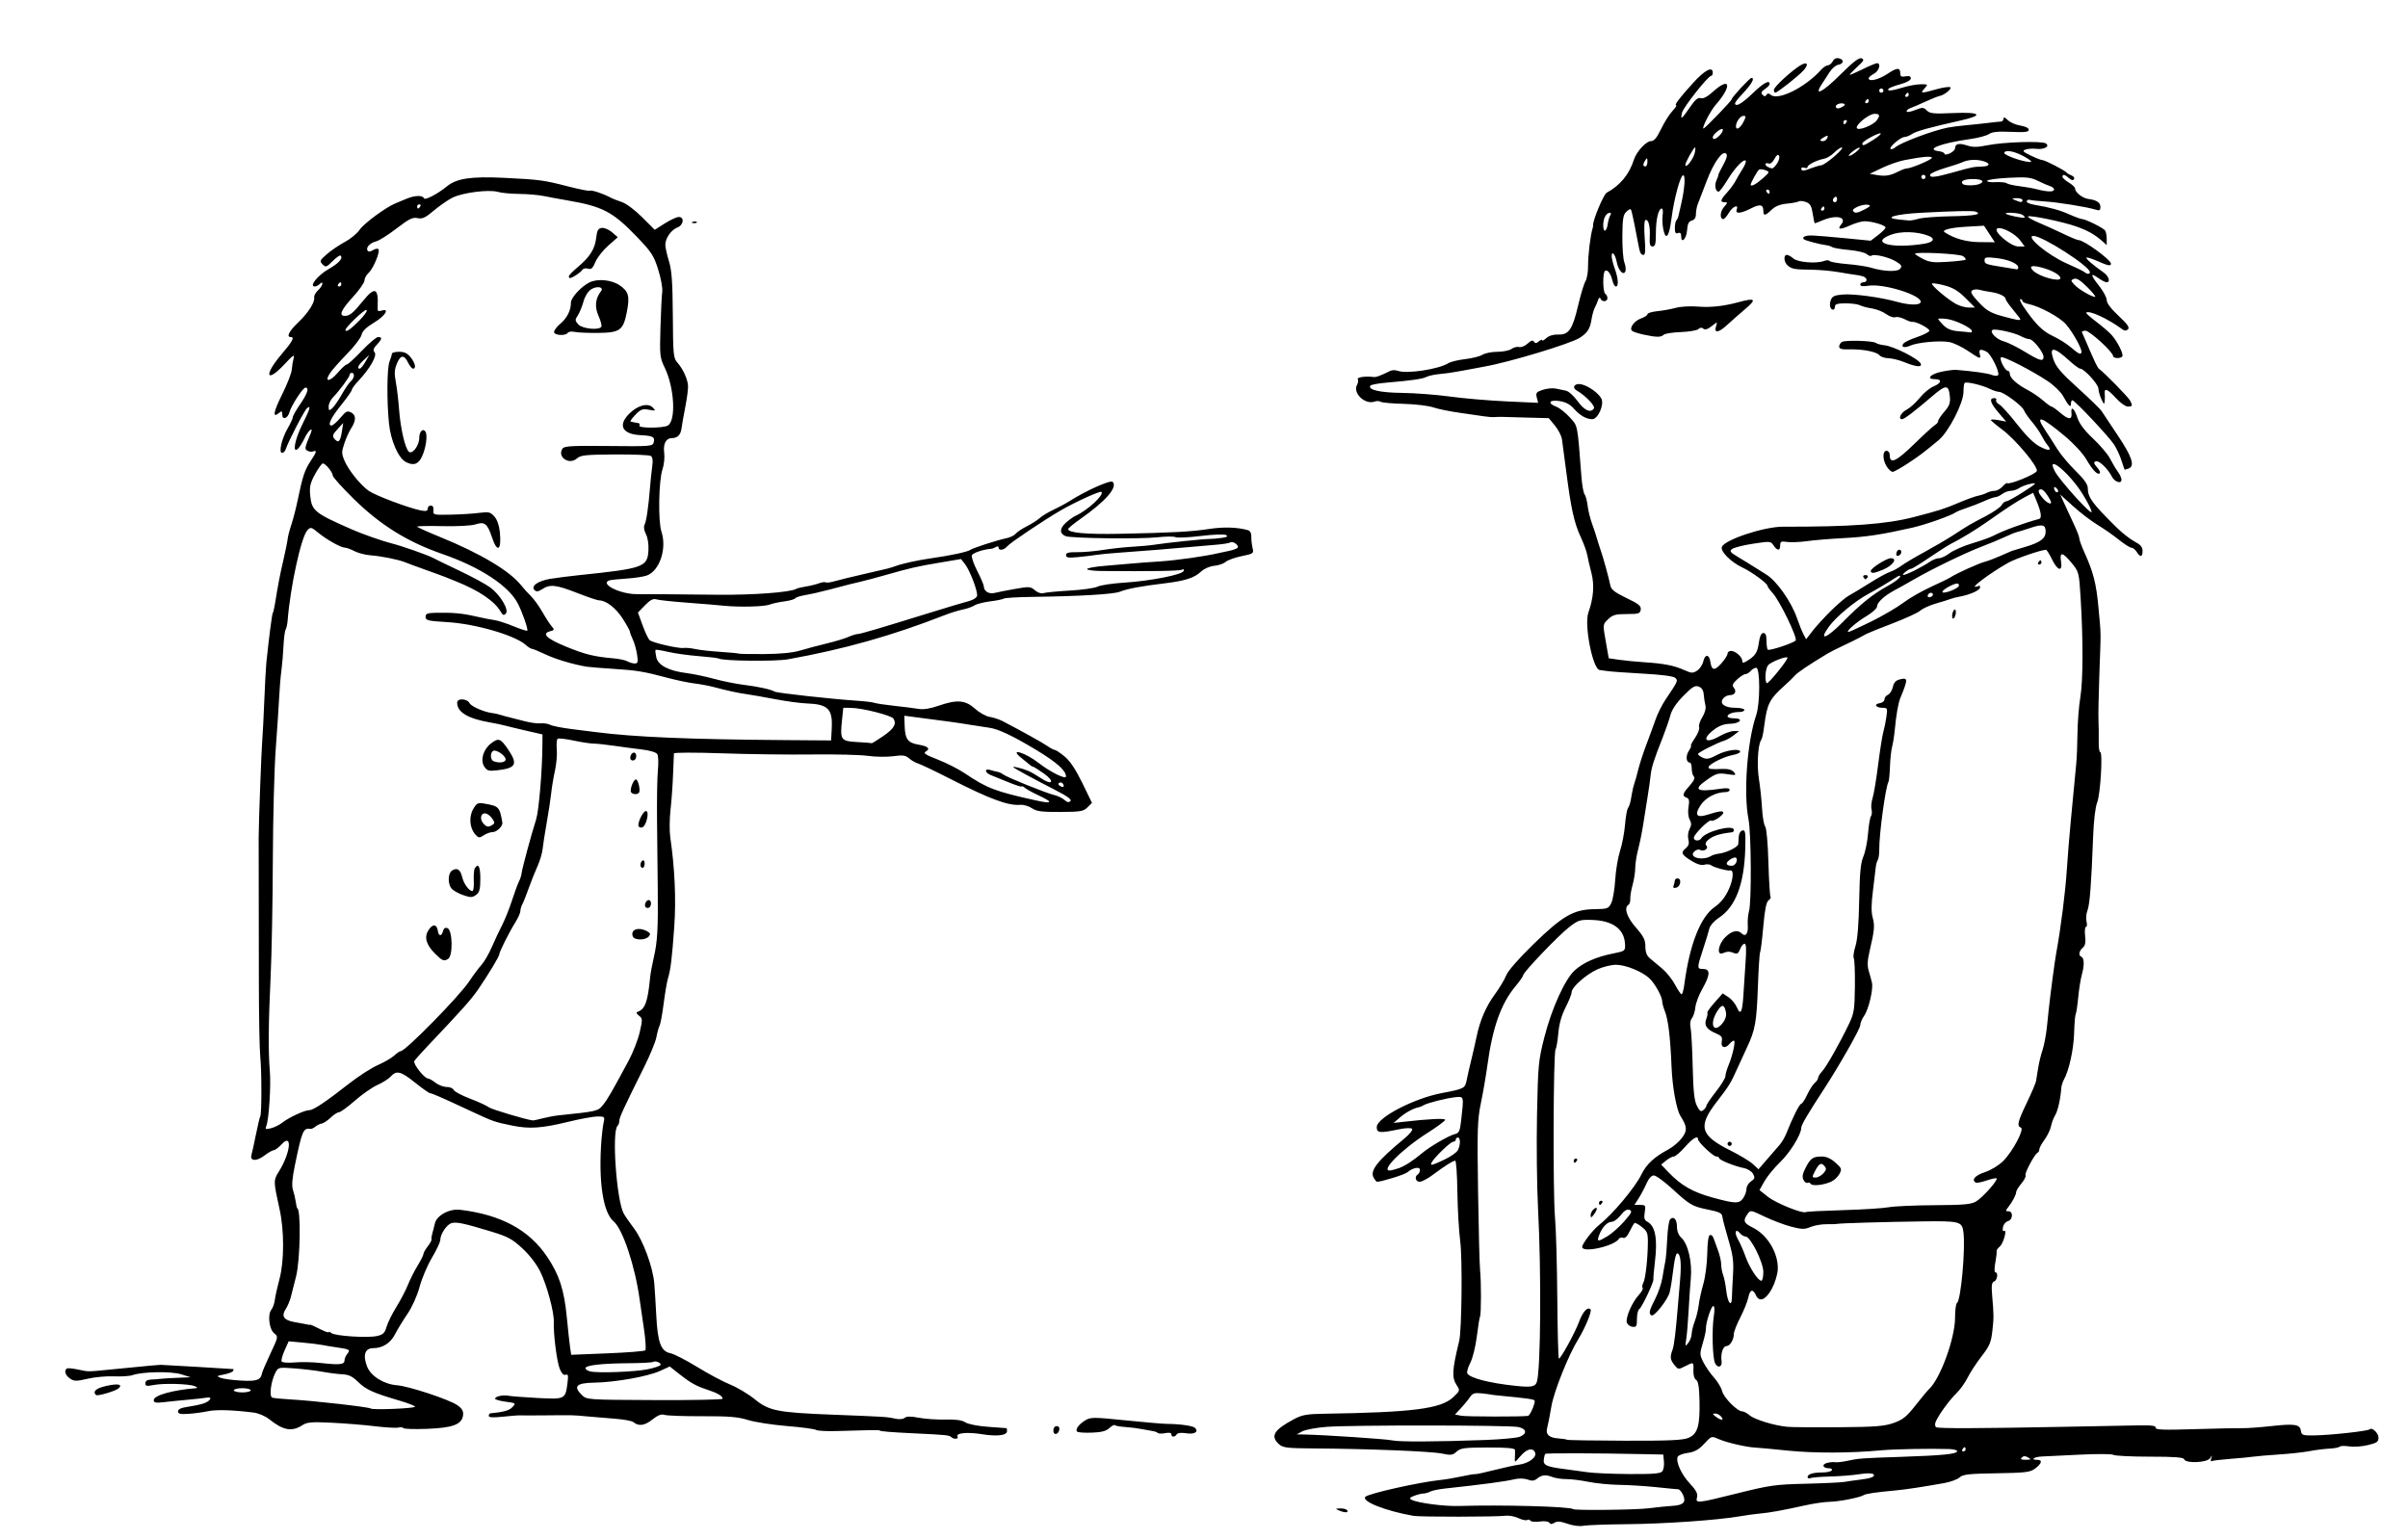 <?xml version="1.0" encoding="utf-8"?>

<svg xmlns="http://www.w3.org/2000/svg" version="1.1" viewBox="0 0 1143 731">











	<path d="m 744.039,723.355 c -3.329,-1.174 -4.903,-1.297 -6.204,-0.484 -1.258,0.785 -1.931,0.784 -2.419,-0.005 -0.398,-0.644 -2.268,-0.88 -4.546,-0.575 -2.129,0.285 -4.126,0.105 -4.439,-0.402 -0.313,-0.507 -1.011,-0.648 -1.55,-0.315 -0.54,0.334 -2.43,-0.081 -4.2,-0.921 -1.77,-0.84 -4.56,-1.337 -6.2,-1.103 -3.957,0.563 -40.29,0.61 -43.481,0.056 -13.297,-2.308 -24.995,-6.944 -22.874,-9.066 1.562,-1.562 25.747,-6.972 35.615,-7.967 2.333,-0.235 6.833,-0.993 10,-1.685 3.167,-0.691 6.084,-1.178 6.482,-1.081 0.398,0.097 4.448,-0.774 9,-1.935 4.552,-1.161 9.868,-2.32 11.813,-2.576 4.567,-0.601 8.482,-3.501 7.651,-5.668 -0.997,-2.597 -3.96,-1.912 -6.975,1.613 -2.743,3.207 -2.785,3.219 -2.639,0.759 0.082,-1.375 0.099,-3.035 0.038,-3.688 -0.079,-0.851 -3.726,-1.18 -12.861,-1.16 -11.193,0.025 -13.005,0.264 -14.84,1.962 -1.84,1.703 -2.677,1.811 -7,0.907 -5.07,-1.06 -34.875,-2.253 -60.554,-2.424 -12.913,-0.086 -14.892,-0.322 -16.75,-2.002 -4.254,-3.846 -2.473,-6.798 7.205,-11.944 3.762,-2 6.054,-2.405 14.333,-2.531 41.836,-0.636 55.318,-2.358 61.107,-7.802 3.305,-3.108 3.345,-3.241 1.716,-5.727 -2.41,-3.679 -2.222,-7.035 1.183,-21.091 1.213,-5.008 1.558,-39.071 0.478,-47.251 C 692.494,584.437 691.883,573.862 691.771,565.75 691.659,557.638 691.199,551 690.749,551 c -1.039,0 -5.019,2.511 -10.643,6.715 -2.417,1.807 -5.229,3.285 -6.25,3.285 -1.958,0 -2.557,-2.449 -0.856,-3.5 0.55,-0.34 1,-1.297 1,-2.126 0,-1.718 -3.441,-1.053 -6,1.16 C 666.782,557.587 655.809,561 653.641,561 c -0.314,0 -1.068,-0.93 -1.677,-2.067 -1.755,-3.278 1.943,-7.955 14.479,-18.313 2.703,-2.233 4.323,-4.254 3.816,-4.76 -0.506,-0.506 -3.189,-0.397 -6.32,0.258 -9.031,1.888 -10.44,1.744 -10.44,-1.066 0,-4.466 17.601,-13.649 31,-16.174 10.351,-1.95 10.939,-2.249 11.64,-5.916 0.364,-1.904 1.33,-6.161 2.148,-9.461 0.818,-3.3 1.95,-8.25 2.516,-11 1.666,-8.087 4.466,-14.63 8.772,-20.5 2.219,-3.025 4.64,-7.075 5.38,-9 0.815,-2.119 5.921,-7.955 12.944,-14.792 13.876,-13.509 19.04,-16.476 28.914,-16.615 6.289,-0.088 6.73,-0.25 8.021,-2.941 0.751,-1.566 1.585,-6.516 1.853,-11 0.268,-4.484 1.293,-10.628 2.278,-13.653 0.985,-3.025 2.044,-8.539 2.355,-12.253 0.31,-3.714 0.914,-7.314 1.343,-8 0.916,-1.465 1.233,-2.602 1.951,-6.991 0.293,-1.791 0.802,-3.931 1.131,-4.756 0.329,-0.825 1.152,-3.75 1.827,-6.5 0.676,-2.75 2.426,-8.15 3.89,-12 1.464,-3.85 3.444,-9.25 4.402,-12 0.958,-2.75 3.067,-6.967 4.687,-9.371 5.984,-8.878 6.019,-8.956 4.66,-10.315 -0.807,-0.807 -6.354,-1.538 -15.485,-2.042 C 771.903,319.339 764.375,318.801 763,318.576 c -1.375,-0.225 -3.018,-0.447 -3.652,-0.493 -3.29,-0.238 -7.491,-21.431 -5.405,-27.263 2.453,-6.856 2.937,-13.155 1.449,-18.847 -0.787,-3.01 -1.67,-6.823 -1.962,-8.473 -0.292,-1.65 -1.68,-5.475 -3.083,-8.5 -3.102,-6.684 -4.62,-13.48 -6.813,-30.5 -0.921,-7.15 -1.88,-14.35 -2.131,-16 -0.251,-1.65 -1.762,-4.575 -3.358,-6.5 l -2.902,-3.5 -10.322,-0.264 C 719.145,198.091 713.825,197.94 713,197.9 c -0.825,-0.04 -2.4,-1.5e-4 -3.5,0.088 -1.1,0.088 -3.35,-0.069 -5,-0.349 -1.65,-0.28 -6.812,-1.027 -11.472,-1.661 -4.659,-0.634 -10.371,-1.798 -12.693,-2.586 -2.321,-0.788 -8.634,-1.543 -14.028,-1.678 -5.394,-0.135 -10.329,-0.577 -10.967,-0.983 -0.638,-0.406 -1.876,-0.463 -2.752,-0.127 -4.535,1.74 -10.643,-3.968 -8.446,-7.893 0.532,-0.95 0.691,-2.173 0.353,-2.719 -0.563,-0.911 3.888,-1.528 7.419,-1.029 1.259,0.178 3.105,-0.491 8.086,-2.931 0.825,-0.404 2.4,-0.403 3.5,0.004 4.22,1.558 19.34,-0.729 24,-3.629 1.1,-0.685 4.7,-1.554 8,-1.931 3.3,-0.378 6.997,-1.314 8.215,-2.081 1.218,-0.767 4.395,-1.394 7.059,-1.394 2.664,0 5.682,-0.613 6.706,-1.362 1.024,-0.749 2.656,-1.154 3.626,-0.9 0.97,0.254 2.779,-0.484 4.019,-1.64 1.616,-1.506 2.463,-1.765 2.989,-0.914 0.558,0.903 1.111,0.874 2.31,-0.121 C 731.291,161.344 732,161.105 732,161.533 c 0,0.428 0.903,-0.04 2.007,-1.039 1.245,-1.127 3.376,-1.765 5.611,-1.681 5.026,0.189 6.797,-2.394 9.472,-13.812 1.224,-5.225 2.79,-10.4 3.48,-11.5 0.69,-1.1 1.241,-4.292 1.226,-7.093 -0.028,-5.254 1.138,-14.895 2.197,-18.157 0.134,-0.412 0.221,-0.994 0.194,-1.293 -0.206,-2.268 4.963,-14.657 6.455,-15.469 6.424,-3.499 10.706,-8.706 12.935,-15.729 1.179,-3.714 5.793,-8.759 8.011,-8.759 1.553,-2.1e-5 2.799,-1.473 4.864,-5.75 1.527,-3.163 3.934,-6.987 5.349,-8.5 1.415,-1.512 2.239,-2.75 1.83,-2.75 -1.093,0 1.438,-3.355 7.987,-10.587 C 809.164,33.287 813,31.278 813,34.5 c 0,0.825 -0.348,1.5 -0.772,1.5 -1.419,0 -13.137,14.792 -13.795,17.414 -0.934,3.723 -0.185,3.231 3.659,-2.403 2.533,-3.712 3.863,-4.843 5.197,-4.42 1.182,0.375 3.142,-0.651 5.755,-3.011 8.377,-7.568 9.25,-2.818 1.174,6.386 C 811.873,52.638 807.607,61 808.589,61 809.298,61 822,47.811 822,47.074 822,46.208 830.537,37 831.341,37 c 1.751,0 0.219,2.764 -4.091,7.379 -3.751,4.017 -4.388,5.157 -3.027,5.422 1.034,0.202 4.003,-1.89 7.427,-5.232 C 836.904,39.439 840,37.7 840,39.878 c 0,0.483 -1.012,1.565 -2.25,2.405 -1.696,1.151 -1.97,1.818 -1.113,2.709 0.842,0.876 1.319,0.888 1.839,0.047 0.523,-0.847 1.052,-0.845 2.078,0.007 3.467,2.878 16.431,-3.596 23.851,-11.91 C 865.453,31.961 866.899,31 867.62,31 c 0.72,0 1.77,-0.859 2.332,-1.91 0.685,-1.28 1.7,-1.733 3.076,-1.373 2.475,0.647 2.077,2.667 -0.606,3.073 -1.057,0.16 -2.857,1.735 -4.001,3.5 -1.144,1.765 -2.856,4.405 -3.804,5.867 -3.782,5.826 0.66,3.501 8.807,-4.61 6.162,-6.134 9.003,-8.321 10.21,-7.858 1.392,0.534 1.059,1.203 -1.981,3.989 C 879.644,33.52 878,35.223 878,35.463 c 0,0.24 2.675,-0.891 5.944,-2.513 3.269,-1.622 6.419,-2.949 7,-2.949 2.075,0 1.01,3.687 -1.444,5 -1.375,0.736 -2.5,1.712 -2.5,2.169 0,1.795 4.723,0.675 8.934,-2.119 C 900.587,31.963 902,31.933 902,34.92 c 0,1.383 0.581,1.691 2.5,1.324 1.728,-0.33 2.5,-0.034 2.5,0.958 0,0.877 -1.97,1.972 -5.063,2.815 -2.785,0.758 -5.286,1.74 -5.559,2.181 -0.735,1.189 1.526,0.961 7.031,-0.709 C 906.109,40.67 909.891,40 911.814,40 c 3.433,0 3.463,0.036 1.686,2 -2.192,2.422 -1.739,2.451 5.712,0.361 3.214,-0.902 6.168,-1.302 6.566,-0.891 0.743,0.77 -3.117,3.816 -5.23,4.126 -0.651,0.096 -3.629,1.294 -6.616,2.662 -2.987,1.369 -6.219,2.756 -7.181,3.084 -0.963,0.327 -1.75,1.023 -1.75,1.546 0,0.523 1.774,0.254 3.942,-0.598 3.627,-1.425 4.079,-1.412 5.647,0.156 1.461,1.461 3.25,1.636 12.558,1.225 13.062,-0.577 14.711,1.028 3.603,3.508 -14.694,3.28 -21.298,5.115 -23.223,6.451 -1.085,0.753 -2.66,1.384 -3.5,1.401 -1.876,0.039 -7.493,4.837 -6.649,5.68 0.335,0.335 1.4,-0.047 2.365,-0.848 2.727,-2.264 17.691,-7.872 24.756,-9.278 1.65,-0.328 5.475,-0.822 8.5,-1.098 3.025,-0.275 7.75,-0.776 10.5,-1.114 2.75,-0.337 5.562,-0.635 6.25,-0.66 0.688,-0.026 1.25,-0.647 1.25,-1.38 0,-0.892 0.657,-0.676 1.986,0.653 1.092,1.092 3.792,2.275 6,2.628 2.402,0.384 4.014,1.188 4.014,2.001 0,1.068 -1.808,1.279 -8.436,0.983 -6.143,-0.274 -8.983,0.007 -10.449,1.034 -1.107,0.775 -5.073,1.841 -8.814,2.368 -14.271,2.011 -21.766,4.949 -14.832,5.816 1.392,0.174 2.531,0.727 2.531,1.229 0,0.502 1.125,0.4 2.5,-0.227 1.375,-0.626 2.5,-1.715 2.5,-2.42 0,-2.148 1.864,-2.599 5.619,-1.359 2.781,0.918 4.953,0.903 9.73,-0.067 7.626,-1.548 25.796,-2.132 27.723,-0.891 2.15,1.384 -0.786,3.039 -4.573,2.577 -1.65,-0.201 -3.9,-0.048 -5,0.341 -1.717,0.607 -1.372,1.011 2.438,2.854 2.441,1.181 4.919,2.147 5.508,2.147 1.231,0 10.804,4.942 11.554,5.964 0.275,0.375 1.316,0.983 2.313,1.352 0.997,0.368 1.515,1.152 1.151,1.742 -0.443,0.716 -1.237,0.553 -2.392,-0.493 C 980.108,82.788 979,82.563 979,83.943 c 0,0.519 1.35,1.741 3,2.716 1.65,0.975 3,2.28 3,2.902 0,1.737 3.51,4.517 6.141,4.864 C 995.181,94.957 997,96.137 997,98.224 c 0,1.628 -0.427,1.875 -2.25,1.299 -4.047,-1.278 -18.119,-3.544 -24.25,-3.905 -3.3,-0.194 -6.45,-0.525 -7,-0.735 C 962.95,94.672 962.275,94.95 962,95.5 c -0.275,0.55 1.3,1.308 3.5,1.685 7.845,1.344 12.068,2.506 16.877,4.645 2.682,1.193 5.353,2.17 5.934,2.17 1.608,0 10.089,4.217 10.923,5.431 0.404,0.588 0.742,2.385 0.75,3.993 l 0.015,2.924 -2.25,-1.99 c -3.469,-3.067 -6.898,-4.985 -12.301,-6.88 -6.255,-2.193 -21.676,-5.405 -22.789,-4.747 -0.462,0.273 1.788,1.601 5,2.95 3.212,1.349 8.558,3.773 11.879,5.385 3.322,1.613 6.539,2.932 7.15,2.932 2.502,0 15.311,9.349 15.311,11.175 0,1.267 -1.334,1.007 -6.456,-1.259 -2.591,-1.146 -4.917,-1.877 -5.169,-1.624 -0.452,0.452 3.027,3.474 8.063,7.005 2.588,1.814 3.489,4.703 1.467,4.703 -0.603,0 -2.403,-0.931 -4,-2.068 -3.859,-2.748 -3.652,-1.397 0.605,3.959 1.92,2.415 3.49,5.386 3.49,6.603 0,1.4 2.063,4.132 5.618,7.441 4.222,3.929 5.333,5.514 4.473,6.375 -0.763,0.763 -1.587,0.82 -2.469,0.168 -7.029,-5.194 -16.063,-9.37 -17.392,-8.041 -0.21,0.21 2.014,2.199 4.944,4.419 2.93,2.22 6.214,5.073 7.299,6.34 2.726,3.185 5.572,8.923 4.936,9.952 -0.737,1.192 -4.409,1.069 -4.409,-0.148 C 1003,167.14 991.928,157 989.897,157 c -1.108,0 -1.855,0.338 -1.659,0.75 0.196,0.412 0.839,1.875 1.428,3.25 4.903,11.434 5.933,13.585 6.792,14.194 2.321,1.646 13.744,13.315 14.601,14.917 1.338,2.501 1.196,2.889 -1.062,2.889 -1.101,0 -3.629,-1.8 -5.616,-4 -3.891,-4.307 -5.612,-5.034 -5.329,-2.25 0.098,0.963 0.09,2.65 -0.018,3.75 -0.161,1.64 -0.444,1.459 -1.57,-1 -0.756,-1.65 -1.394,-3.921 -1.419,-5.047 -0.046,-2.078 -6.788,-9.453 -8.642,-9.453 -0.557,0 -2.77,-1.61 -4.918,-3.577 -7.503,-6.873 -9.954,-7.154 -7.822,-0.897 1.233,3.618 3.578,6.373 11.689,13.729 5.581,5.062 10.597,9.922 11.147,10.8 0.55,0.878 4.038,6.123 7.75,11.656 6.76,10.075 8.221,14.51 5.168,15.681 -0.87,0.334 -1.699,0.607 -1.842,0.607 -0.143,0 -0.821,-1.871 -1.506,-4.159 -0.685,-2.287 -2.287,-5.775 -3.558,-7.75 C 1001.052,207.27 984.807,190 983.673,190 983.303,190 983,190.765 983,191.7 c 0,2.127 -1.187,0.949 -3.731,-3.7 -1.053,-1.925 -4.357,-5.123 -7.342,-7.108 -7.55,-5.019 -21.052,-11.933 -22.072,-11.302 -1.039,0.642 1.815,6.41 3.171,6.41 0.536,0 0.974,0.657 0.974,1.461 0,1.934 3.416,5.033 8.427,7.645 2.235,1.165 5.544,3.418 7.353,5.006 1.809,1.588 3.611,2.889 4.005,2.891 0.393,0.001 2.29,1.35 4.215,2.997 3.885,3.324 5.621,3.371 5.262,0.14 -0.409,-3.671 1.352,-2.343 2.799,2.11 0.95,2.925 3.287,6.038 7.494,9.985 3.362,3.154 6.976,7.429 8.029,9.5 1.054,2.071 2.703,4.839 3.666,6.15 0.963,1.312 1.75,3.032 1.75,3.823 0,2.181 -3.286,1.103 -4.586,-1.505 C 1000.805,222.977 996.892,219 995.326,219 c -1.772,0 -1.671,0.961 0.335,3.177 0.913,1.009 1.374,2.121 1.024,2.471 -1.016,1.016 -3.422,-1.48 -6.412,-6.649 -1.543,-2.668 -5.987,-7.484 -10.021,-10.86 -11.399,-9.541 -14.553,-10.561 -9.574,-3.097 1.552,2.327 4.172,6.408 5.822,9.069 1.65,2.661 5.588,7.363 8.75,10.449 3.946,3.851 5.75,6.389 5.75,8.092 0,4.435 2.028,7.224 13.5,18.567 2.75,2.719 6.688,5.816 8.75,6.883 2.804,1.45 3.75,2.566 3.75,4.419 0,2.997 -1.079,3.184 -2.768,0.48 -0.687,-1.1 -1.816,-2 -2.509,-2 -0.693,0 -3.355,-1.688 -5.915,-3.75 -2.561,-2.062 -7.122,-5.243 -10.137,-7.069 -3.015,-1.825 -8.247,-5.821 -11.626,-8.879 l -6.144,-5.56 2.228,4.879 c 1.226,2.683 3.273,7.105 4.55,9.825 1.277,2.72 2.321,5.52 2.321,6.22 0,0.701 1.077,3.65 2.394,6.554 4.257,9.387 5.632,14.772 6.672,26.132 1.267,13.846 1.214,10.12 0.448,31.148 -0.36,9.9 -0.555,20.025 -0.433,22.5 0.122,2.475 0.17,6.862 0.107,9.75 -0.063,2.888 0.25,5.25 0.696,5.25 1.326,0 0.113,20.204 -1.441,24 -0.869,2.124 -1.626,8.613 -1.924,16.5 -0.85,22.476 -1.578,31.911 -2.679,34.731 -0.587,1.502 -0.782,3.864 -0.434,5.25 0.348,1.386 0.229,2.519 -0.264,2.519 -0.493,0 -0.679,1.93 -0.413,4.289 0.356,3.159 0.06,4.641 -1.123,5.622 -1.757,1.458 -2.132,3.728 -0.702,4.255 1.412,0.52 1.543,3.955 0.319,8.333 -0.615,2.2 -1.412,7.15 -1.77,11 -0.358,3.85 -0.889,7.386 -1.179,7.859 -0.29,0.472 -0.631,4.524 -0.759,9.004 -0.221,7.764 -2.421,17.833 -4.839,22.137 -0.618,1.1 -1.182,2.9 -1.253,4 -0.321,4.933 -1.674,10.958 -2.895,12.891 -0.733,1.16 -1.625,3.516 -1.983,5.236 -0.358,1.72 -1.752,4.62 -3.098,6.444 -1.346,1.825 -2.448,3.868 -2.448,4.54 0,0.672 -0.354,1.372 -0.787,1.556 -1.391,0.589 -6.333,9.829 -5.757,10.763 0.306,0.496 -0.571,2.242 -1.95,3.88 -1.379,1.638 -2.507,3.483 -2.507,4.098 0,1.292 -1.869,4.806 -3.905,7.342 -1.226,1.528 -1.195,1.75 0.25,1.75 2.354,0 2.141,4.06 -0.246,4.684 -1.045,0.273 -2.105,1.568 -2.356,2.876 -0.262,1.372 -0.047,2.127 0.508,1.784 1.668,-1.031 -0.319,6.06 -2.095,7.476 -0.911,0.726 -1.553,1.713 -1.426,2.192 0.127,0.479 -0.153,2.922 -0.621,5.429 -0.481,2.573 -0.472,4.558 0.019,4.558 1.467,0 0.966,3.75 -0.58,4.343 -1.121,0.43 -1.338,1.876 -0.955,6.357 0.836,9.77 0.842,10.598 0.12,17.125 -0.598,5.413 -1.334,7.143 -5.102,12 -2.422,3.121 -5.413,7.7 -6.647,10.175 -1.234,2.475 -3.662,5.85 -5.395,7.5 -3.301,3.143 -8.79,10.781 -9.858,13.718 -0.344,0.945 -0.194,1.984 0.332,2.309 1.055,0.652 20.611,0.586 60.956,-0.205 14.575,-0.286 30.325,-0.588 35,-0.671 6.371,-0.113 8.436,0.165 8.246,1.111 -0.2,0.996 3.695,1.139 18.5,0.681 10.315,-0.319 20.467,-0.529 22.561,-0.468 2.094,0.062 8.3,-0.382 13.79,-0.986 11.256,-1.239 13.64,-0.848 14.089,2.308 0.285,2.003 0.859,2.195 6.313,2.114 7.8,-0.116 25.479,-2.057 26.312,-2.889 1.105,-1.105 4.188,1.776 4.188,3.914 0,2.016 -0.749,2.545 -5.07,3.581 -2.789,0.669 -6.769,0.945 -8.846,0.613 -2.077,-0.332 -4.109,-0.272 -4.515,0.133 -0.407,0.405 -2.614,0.822 -4.904,0.926 -2.291,0.104 -6.493,0.634 -9.338,1.178 -2.846,0.544 -9.371,1.261 -14.5,1.593 -5.129,0.332 -10.676,0.806 -12.326,1.053 -1.65,0.247 -6.588,0.718 -10.974,1.048 -4.386,0.33 -8.318,0.812 -8.739,1.072 -0.42,0.26 -0.511,-0.338 -0.2,-1.33 0.53,-1.695 0.497,-1.698 -0.561,-0.052 -1.375,2.138 -11.59,2.554 -12.277,0.5 -0.311,-0.93 -4.49,-1.25 -16.333,-1.25 -8.754,0 -16.509,-0.383 -17.233,-0.851 -0.725,-0.468 -7.924,-0.511 -16,-0.096 -8.076,0.415 -16.114,0.804 -17.863,0.864 -3.624,0.124 -5.84,1.582 -2.404,1.582 2.764,0 2.332,1.725 -1.067,4.263 -2.182,1.629 -4.643,1.918 -18.157,2.129 -13.162,0.206 -15.934,0.516 -17.536,1.966 -1.047,0.947 -4.323,2.154 -7.28,2.683 -10.185,1.82 -18.388,3.065 -22.877,3.474 -9.654,0.879 -14.312,1.561 -15.383,2.255 -1.796,1.162 -11.754,3.096 -16.301,3.166 -2.302,0.035 -7.477,0.796 -11.5,1.69 -10.506,2.336 -16.747,3.467 -21.315,3.865 -2.2,0.192 -6.7,0.81 -10,1.374 -10.645,1.819 -35.54,3.54 -53.5,3.699 -9.625,0.085 -18.85,0.427 -20.5,0.759 -1.726,0.348 -4.895,-0.064 -7.461,-0.968 z m 38.514,-7.346 c 3.879,-0.498 8.961,-1.017 11.292,-1.155 5.266,-0.311 6.625,-1.729 5.024,-5.242 -0.655,-1.437 -1.68,-2.62 -2.28,-2.629 -0.599,-0.01 -5.295,-0.46 -10.435,-1.002 -5.14,-0.541 -13.015,-1.034 -17.5,-1.095 -4.485,-0.061 -11.093,-0.708 -14.686,-1.439 -3.592,-0.73 -8.317,-1.312 -10.5,-1.294 -2.183,0.019 -5.151,-0.426 -6.597,-0.989 -3.189,-1.241 -5.129,-1.025 -7.35,0.818 -1.254,1.041 -2.359,1.143 -4.351,0.402 -1.549,-0.576 -4.139,-0.655 -6.17,-0.187 -4.966,1.143 -14.13,2.37 -33.5,4.483 -2.75,0.3 -5.758,0.945 -6.684,1.432 -0.926,0.488 -2.36,0.887 -3.185,0.887 -0.825,0 -2.767,0.482 -4.316,1.07 -2.209,0.84 -2.492,1.244 -1.315,1.878 2.822,1.52 15.451,3.19 22.479,2.971 20.408,-0.635 52.962,0.258 54.253,1.489 0.72,0.687 29.887,0.361 35.822,-0.4 z m 42.33,-7.151 c 15.188,-3.786 17.95,-4.173 32.117,-4.502 8.525,-0.198 16.85,-0.594 18.5,-0.88 1.65,-0.286 4.763,-0.729 6.919,-0.984 5.722,-0.677 7.942,-1.531 6.843,-2.63 -0.578,-0.578 -3.147,-0.594 -6.68,-0.04 -3.157,0.495 -9.331,0.987 -13.718,1.093 -4.388,0.106 -8.627,0.441 -9.42,0.746 C 858.649,701.965 858,701.764 858,701.214 858,699.799 860.535,699 865.023,699 c 2.123,0 4.137,-0.45 4.477,-1 0.34,-0.55 -0.282,-1 -1.382,-1 -2.983,0 -3.559,-1.851 -0.793,-2.545 1.324,-0.332 3.03,-0.48 3.791,-0.329 0.761,0.151 3.184,-0.107 5.384,-0.574 5.983,-1.27 6.566,-1.314 26,-1.966 19.751,-0.662 26.5,-1.349 26.5,-2.699 0,-0.488 -1.688,-0.94 -3.75,-1.005 -9.086,-0.287 -26.29,0.034 -32.25,0.6 -14.389,1.368 -32.029,1.424 -44.425,0.141 -7.191,-0.744 -14.117,-1.388 -15.391,-1.431 -3.679,-0.124 -13.062,-2.244 -16.746,-3.783 -4.337,-1.812 -3.786,-1.967 -7.679,2.159 -2.506,2.657 -4.462,3.716 -7.649,4.143 -2.355,0.316 -4.509,1.166 -4.787,1.89 -0.929,2.42 1.792,8.353 5.799,12.647 2.975,3.188 3.826,4.814 3.404,6.501 -0.761,3.043 -0.231,2.991 19.358,-1.892 z M 789.008,698.491 c 0.621,-0.748 0.986,-2.852 0.811,-4.676 L 789.5,690.5 l -10,-0.213 c -21.86,-0.466 -45.601,-0.519 -46.017,-0.103 -0.242,0.242 -0.562,1.493 -0.712,2.78 -0.306,2.634 1.457,3.393 10.466,4.508 2.895,0.358 7.513,0.994 10.263,1.412 2.75,0.419 11.61,0.808 19.689,0.864 11.265,0.079 14.953,-0.214 15.818,-1.257 z m 173.646,-6.625 c -1.323,-0.769 -2.159,-0.761 -2.95,0.03 -0.805,0.805 -0.305,1.095 1.846,1.073 2.586,-0.027 2.722,-0.163 1.104,-1.104 z M 933,688 c 0,-0.55 -0.198,-1 -0.441,-1 -0.243,0 -0.719,0.45 -1.059,1 -0.34,0.55 -0.141,1 0.441,1 0.582,0 1.059,-0.45 1.059,-1 z m -227.921,-4.422 c 7.469,-0.274 14.781,-0.955 16.25,-1.513 3.667,-1.394 3.372,-3.75 -0.579,-4.627 -4.189,-0.93 -79.477,-0.999 -91.109,-0.084 -4.873,0.383 -10.048,1.343 -11.5,2.132 l -2.641,1.435 3.5,0.064 c 9.439,0.172 38.895,2.131 41.799,2.78 3.398,0.759 20.471,0.687 44.28,-0.185 z m 96.373,-0.994 c 4.366,-1.824 5.515,-5.708 5.247,-17.73 -0.144,-6.454 -0.592,-9.172 -1.615,-9.803 -0.845,-0.521 -1.361,-2.321 -1.28,-4.462 0.155,-4.124 0.143,-4.13 -4.044,-1.965 -3.018,1.561 -3.211,1.537 -4.95,-0.611 -2.038,-2.516 -2.205,-3.844 -0.912,-7.245 0.755,-1.987 1.595,-8.959 2.622,-21.768 0.11,-1.375 0.537,-6.38 0.948,-11.123 C 798.193,599.514 797.703,595 796.072,595 c -0.436,0 -1.104,2.362 -1.483,5.25 -1.119,8.519 -1.364,10.1 -2.037,13.136 -0.754,3.397 -7.377,11.841 -8.664,11.045 -1.397,-0.863 -1.078,-2.27 1.761,-7.786 1.457,-2.83 3.009,-7.395 3.45,-10.145 0.441,-2.75 1.056,-6.23 1.368,-7.733 0.312,-1.503 0.723,-6.37 0.914,-10.814 0.191,-4.444 0.82,-8.553 1.396,-9.13 1.683,-1.683 3.223,0.028 3.223,3.581 0,2.029 0.774,3.987 2.023,5.117 3.216,2.91 5.254,11.544 4.556,19.296 -0.331,3.676 -0.815,10.733 -1.074,15.683 -0.26,4.95 -0.747,10.8 -1.084,13 -0.576,3.769 -0.521,3.884 0.952,2 0.86,-1.1 1.578,-3.003 1.595,-4.23 0.018,-1.226 0.679,-3.926 1.471,-6 0.791,-2.074 1.643,-5.57 1.892,-7.77 0.249,-2.2 1.233,-6.7 2.185,-10 0.953,-3.3 1.788,-9.787 1.858,-14.416 0.078,-5.23 0.551,-8.558 1.248,-8.791 0.617,-0.206 1.389,0.431 1.714,1.416 0.325,0.985 1.276,3.591 2.112,5.791 0.836,2.2 1.528,5.208 1.536,6.685 0.008,1.477 0.428,3.771 0.933,5.099 0.505,1.327 1.155,4.572 1.445,7.21 0.658,5.981 2.601,8.452 2.718,3.456 0.044,-1.897 0.282,-6.845 0.527,-10.994 0.364,-6.144 -0.047,-9.206 -2.21,-16.5 -1.461,-4.926 -2.747,-9.843 -2.858,-10.927 -0.161,-1.571 -1.459,-2.226 -6.386,-3.223 -7.913,-1.602 -8.907,-2.169 -17.315,-9.885 C 789.991,560.889 786.027,558 785.03,558 c -1.136,0 -2.425,1.399 -3.453,3.75 -0.902,2.062 -2.568,5.213 -3.701,7 L 775.816,572 h 2.723 c 2.553,0 2.688,0.218 2.155,3.499 -0.442,2.724 -0.169,3.712 1.232,4.462 3.793,2.03 4.935,8.054 3.609,19.04 -0.498,4.125 -0.82,7.843 -0.716,8.263 0.302,1.217 -5.455,13.394 -6.695,14.161 -0.618,0.382 -1.124,2.5 -1.124,4.705 0,3.582 -0.239,3.976 -2.24,3.691 -1.233,-0.176 -2.4,-1.161 -2.597,-2.192 -0.478,-2.505 2.608,-9.475 5.697,-12.868 1.372,-1.507 2.205,-3.028 1.852,-3.381 -0.353,-0.353 -0.203,-1.462 0.334,-2.465 1.042,-1.947 2.082,-11.295 2.146,-19.284 0.033,-4.186 -0.364,-5.191 -2.826,-7.155 -1.576,-1.256 -3.148,-2.109 -3.494,-1.896 -0.346,0.214 -1.396,2.005 -2.333,3.98 -1.084,2.285 -2.208,3.398 -3.09,3.06 -0.762,-0.292 -1.655,-0.095 -1.985,0.439 -2.178,3.524 -17.464,6.916 -17.464,3.875 0,-1.521 5.044,-8.075 8,-10.396 6.395,-5.021 17.009,-17.661 20.088,-23.924 2.465,-5.014 6.002,-8.304 12.904,-12.005 2.163,-1.16 5.045,-3.619 6.405,-5.465 2.597,-3.525 2.476,-5.205 -0.746,-10.388 -1.911,-3.074 -3.819,-13.586 -4.222,-23.256 -0.61,-14.644 -1.581,-22.542 -3.298,-26.815 C 789.509,478.137 789,476.206 789,475.395 c 0,-2.292 -3.552,-8.664 -6.153,-11.037 C 779.269,461.093 771.581,458 767.044,458 c -2.236,0 -6.198,0.97 -8.805,2.156 -5.462,2.485 -12.239,8.501 -12.239,10.864 0,0.888 -1.289,4.134 -2.864,7.214 -1.908,3.732 -3.057,7.798 -3.443,12.186 -0.318,3.622 -0.915,7.129 -1.325,7.793 -1.071,1.733 -1.28,68.471 -0.25,79.786 0.476,5.225 0.962,22.438 1.08,38.25 0.118,15.812 0.46,28.741 0.759,28.731 0.91,-0.032 7.583,-12.179 9.422,-17.152 1.898,-5.132 4.182,-7.671 5.61,-6.236 0.777,0.781 -2.639,9.009 -5.981,14.408 -4.493,7.257 -11.408,24.564 -12.586,31.5 -0.747,4.4 -1.65,9.015 -2.008,10.255 -0.899,3.122 0.818,4.784 5.249,5.083 2.069,0.139 3.935,0.426 4.147,0.638 0.211,0.211 12.501,0.418 27.309,0.459 21.17,0.059 27.653,-0.23 30.334,-1.35 z M 755.032,576.872 c -0.018,-0.895 0.643,-2.188 1.468,-2.872 1.923,-1.596 1.943,0.032 0.032,2.559 -1.233,1.631 -1.473,1.681 -1.5,0.314 z M 759,571 c 0,-0.55 0.477,-1 1.059,-1 0.582,0 0.781,0.45 0.441,1 -0.34,0.55 -0.816,1 -1.059,1 C 759.198,572 759,571.55 759,571 Z m -12,-20 c 0,-0.55 0.477,-1 1.059,-1 0.582,0 0.781,0.45 0.441,1 -0.34,0.55 -0.816,1 -1.059,1 C 747.198,552 747,551.55 747,551 Z m 151.797,124.521 c 4.415,-1.546 6.161,-2.951 10.486,-8.438 2.854,-3.621 5.688,-7.033 6.298,-7.583 C 920.925,654.68 928,635.334 928,625.542 c 0,-3.533 0.408,-6.676 0.906,-6.984 1.89,-1.168 4.131,-26.121 3.042,-33.871 -0.676,-4.807 -1.867,-5.108 -19.295,-4.877 -17.948,0.238 -39.883,0.885 -40.654,1.198 -0.275,0.112 -2.474,0.175 -4.886,0.141 -2.413,-0.034 -5.871,0.558 -7.685,1.317 -2.831,1.183 -4.124,1.166 -9.114,-0.117 -3.198,-0.823 -8.879,-2.962 -12.625,-4.755 -6.784,-3.247 -6.816,-3.251 -8.25,-1.204 -2.216,3.164 -1.775,4.235 2.64,6.42 6.94,3.433 12.164,12.264 11.769,19.894 -0.122,2.359 -1.376,6.429 -2.785,9.043 -2.886,5.353 -5.961,6.634 -7.563,3.153 -1.488,-3.232 -2.819,-2.831 -3.653,1.101 -0.408,1.925 -2.116,6.17 -3.795,9.433 C 824.374,628.696 823,632.213 823,633.249 823,635.984 821.156,639 819.484,639 c -1.625,0 -2.816,3.624 -2.315,7.049 0.419,2.865 -1.703,3.69 -3.045,1.183 -1.24,-2.317 -1.622,-16.011 -0.627,-22.481 0.453,-2.942 0.356,-4.75 -0.253,-4.75 -1.025,0 -3.626,8.062 -3.511,10.881 0.036,0.89 -0.642,3.968 -1.507,6.839 -1.482,4.918 -1.462,5.44 0.335,9 1.049,2.079 3.321,5.354 5.048,7.279 1.727,1.925 3.44,4.777 3.807,6.339 0.724,3.082 7.197,9.649 9.52,9.656 0.79,0.003 2.365,0.828 3.5,1.834 2.306,2.044 11.948,4.988 18.064,5.516 2.2,0.19 13.225,0.274 24.5,0.188 17.116,-0.132 21.374,-0.464 25.797,-2.013 z M 817,672.5 c -0.685,-0.825 -1.977,-1.486 -2.872,-1.468 -1.367,0.027 -1.317,0.267 0.314,1.5 2.527,1.911 4.154,1.891 2.559,-0.032 z m -91.702,-0.365 c 1.018,-0.172 3.662,-6.39 3.102,-7.296 -0.377,-0.61 -3.652,-1.063 -16.9,-2.338 -2.2,-0.212 -4,-0.437 -4,-0.5 0,-0.063 -1.864,-0.309 -4.143,-0.546 -3.452,-0.359 -4.39,-0.058 -5.629,1.807 -0.817,1.231 -2.749,3.588 -4.292,5.238 l -2.806,3 2.934,0.569 c 2.415,0.468 29.022,0.523 31.733,0.066 z m 4.188,-16.092 c 1.862,-5.866 2.173,-51.64 0.562,-82.543 -0.545,-10.45 -0.761,-30.347 -0.48,-44.215 0.484,-23.864 0.672,-25.846 3.519,-37 3.438,-13.472 9.656,-27.216 14.263,-31.529 3.931,-3.68 10.274,-6.506 18.11,-8.07 5.957,-1.189 6.038,-1.25 5.89,-4.468 -0.33,-7.175 -5.774,-11.184 -15.635,-11.511 -5.78,-0.192 -6.547,0.051 -10.945,3.47 C 739.629,444.172 723,461.573 723,462.958 c 0,0.469 -1.611,2.781 -3.579,5.137 -6.967,8.34 -10.983,19.655 -13.433,37.856 -0.626,4.648 -1.982,12.523 -3.014,17.5 -1.683,8.118 -1.825,12.448 -1.384,42.05 0.27,18.15 0.703,35.025 0.961,37.5 0.573,5.489 0.552,21.025 -0.03,21.966 -0.231,0.375 -0.908,4.599 -1.503,9.388 -0.606,4.874 -1.984,10.438 -3.132,12.64 -1.127,2.163 -1.744,4.427 -1.371,5.031 1.368,2.214 10.524,4.552 22.985,5.871 7.308,0.773 9.268,0.41 9.986,-1.853 z M 837,603.846 C 837,599.206 830.894,587 828.573,587 c -0.731,0 -1.885,-0.67 -2.564,-1.489 -2.176,-2.621 -2.974,-0.571 -1.078,2.767 1.007,1.772 2.633,5.472 3.614,8.222 1.897,5.32 5.931,11.5 7.505,11.5 C 836.573,608 837,606.131 837,603.846 Z m -73.829,-17.101 c 2.019,-1.235 5.545,-4.382 7.834,-6.994 3.517,-4.013 3.9,-4.85 2.47,-5.399 -1.173,-0.45 -2.449,0.317 -4.157,2.499 C 767.964,578.583 766.057,580 765.083,580 c -2.146,0 -4.576,2.536 -5.988,6.252 -1.265,3.328 -0.676,3.399 4.077,0.493 z m 111.627,-12.271 c 9.305,-0.265 19.056,-0.881 21.669,-1.369 2.613,-0.488 12.382,-0.929 21.708,-0.979 14.035,-0.076 17.452,-0.384 19.829,-1.788 3.101,-1.832 10.506,-10.162 9.726,-10.941 -0.261,-0.261 -2.415,0.193 -4.786,1.01 -2.371,0.817 -4.678,1.258 -5.128,0.98 -2.141,-1.323 -0.34,-3.385 4.303,-4.927 2.957,-0.982 6.654,-3.235 8.75,-5.332 4.553,-4.556 10.179,-15.193 8.38,-15.843 -1.998,-0.722 -1.506,-2.791 2.801,-11.773 2.228,-4.647 4.2,-9.25 4.382,-10.23 0.182,-0.98 0.642,-3.807 1.023,-6.282 0.381,-2.475 1.308,-6.3 2.061,-8.5 0.753,-2.2 1.695,-7.15 2.094,-11 0.399,-3.85 0.774,-7.45 0.832,-8 0.796,-7.523 2.862,-23.116 3.577,-27 2.153,-11.691 4.33,-28.791 5.029,-39.5 0.413,-6.325 1.251,-16.675 1.862,-23 0.611,-6.325 1.34,-13.975 1.619,-17 0.279,-3.025 0.729,-7.75 1,-10.5 0.27,-2.75 0.536,-9.275 0.591,-14.5 0.055,-5.225 0.662,-12.875 1.35,-17 1.318,-7.907 1.366,-27.44 0.118,-47.493 -0.732,-11.754 -0.816,-12.078 -4.235,-16.25 -4.289,-5.234 -5.812,-5.463 -5.048,-0.757 0.829,5.11 -1.624,4.54 -4.306,-1 -1.198,-2.475 -2.477,-4.5 -2.842,-4.5 -2.258,0 -14.341,4.147 -17.864,6.131 -9.114,5.133 -19.492,13.033 -14.709,11.198 1.176,-0.451 1.548,-0.22 1.225,0.761 -0.449,1.368 -5.348,3.429 -10.017,4.216 -1.261,0.212 -2.968,0.657 -3.793,0.987 -0.825,0.331 -3.947,1.301 -6.937,2.156 -2.991,0.855 -6.366,2.377 -7.5,3.383 -1.134,1.006 -7.013,3.723 -13.063,6.038 -6.05,2.316 -11.675,4.572 -12.5,5.014 -0.825,0.442 -2.4,1.296 -3.5,1.898 -1.1,0.602 -4.475,2.255 -7.5,3.675 -3.025,1.419 -6.4,3.124 -7.5,3.788 -9.134,5.514 -14.236,8.947 -15.551,10.465 -0.853,0.985 -3.103,3.169 -5,4.855 -6.924,6.151 -8.157,8.556 -9.452,18.436 -0.642,4.901 -0.964,6.351 -1.661,7.5 -1.441,2.372 -1.937,12 -0.94,18.239 0.594,3.719 1.263,10.033 1.487,14.032 0.224,3.999 0.894,7.858 1.489,8.575 0.628,0.756 1.272,7.924 1.534,17.075 0.249,8.674 0.702,16.021 1.008,16.327 0.305,0.305 -0.121,1.05 -0.947,1.654 -1.065,0.779 -1.792,4.408 -2.499,12.468 -0.549,6.253 -1.224,11.736 -1.5,12.183 -0.277,0.448 -0.75,7.706 -1.051,16.13 -0.605,16.909 -1.276,20.717 -5.077,28.817 -1.419,3.025 -3.488,7.525 -4.596,10 -3.26,7.28 -3.961,8.418 -9.993,16.231 -8.939,11.577 -7.732,15.765 6.606,22.915 4.479,2.234 9.31,5.156 10.735,6.493 l 2.591,2.431 4.14,-4.785 c 2.277,-2.632 4.968,-5.733 5.979,-6.892 1.011,-1.159 2.441,-3.634 3.177,-5.5 C 850.829,530.669 854.181,524 854.962,524 c 0.449,0 1.728,-1.938 2.841,-4.306 1.113,-2.368 2.738,-4.899 3.61,-5.622 0.872,-0.724 1.586,-1.795 1.586,-2.379 0,-0.585 0.865,-1.992 1.922,-3.128 2.045,-2.196 8.419,-13.458 12.771,-22.564 2.361,-4.939 2.643,-6.75 2.771,-17.76 0.078,-6.743 -0.162,-12.751 -0.533,-13.351 -0.371,-0.6 -0.016,-3.183 0.789,-5.74 0.975,-3.098 1.567,-10.319 1.776,-21.649 0.241,-13.102 0.695,-17.89 1.978,-20.884 0.916,-2.136 1.92,-7.086 2.231,-11 0.311,-3.914 0.936,-7.589 1.389,-8.168 0.452,-0.579 0.572,-2.011 0.265,-3.184 -0.307,-1.173 -0.079,-3.624 0.505,-5.448 0.585,-1.824 1.771,-8.941 2.636,-15.816 0.865,-6.875 1.966,-13.85 2.447,-15.5 0.481,-1.65 1.144,-4.912 1.475,-7.25 0.567,-4.008 0.462,-4.25 -1.851,-4.25 -3.195,0 -4.275,-1.761 -1.336,-2.179 C 893.481,333.645 894.5,332.825 894.5,332 c 0,-0.825 0.745,-1.807 1.656,-2.183 0.911,-0.376 1.95,-2.021 2.309,-3.656 0.457,-2.082 1.42,-3.166 3.212,-3.616 4.073,-1.022 4.097,-0.309 0.302,8.955 -0.958,2.337 -1.928,7.962 -2.588,15 -0.258,2.75 -0.829,6.35 -1.268,8 -0.439,1.65 -0.899,5.899 -1.02,9.441 -0.122,3.543 -0.447,6.807 -0.722,7.253 -1.35,2.184 -4.47,25.157 -4.357,32.083 0.034,2.078 -0.282,4.328 -0.701,5 -0.419,0.672 -0.839,2.123 -0.932,3.223 -0.093,1.1 -0.699,6.132 -1.345,11.182 -0.821,6.411 -0.868,10.294 -0.158,12.867 1.066,3.862 0.864,6.084 -1.457,15.984 -1.056,4.507 -1.149,6.91 -0.367,9.5 0.576,1.907 1.25,4.367 1.497,5.467 0.69,3.067 -1.568,12.681 -3.677,15.654 -1.035,1.46 -1.882,3.497 -1.882,4.527 0,1.681 -9.983,19.245 -17.329,30.489 C 858.067,528.81 855,534.042 855,535.375 c 0,3.155 -5.32,11.794 -10.061,16.339 -2.746,2.632 -6.068,6.689 -7.384,9.016 l -2.392,4.23 4.039,3.199 c 3.847,3.047 16.511,8.136 17.983,7.227 0.383,-0.237 8.309,-0.647 17.614,-0.912 z m -15.316,-12.503 c -0.341,-0.552 -1.017,-0.759 -1.501,-0.459 -0.484,0.299 -1.336,-0.307 -1.893,-1.347 -0.755,-1.412 -0.518,-2.86 0.935,-5.71 2.349,-4.607 3.502,-5.42 7.711,-5.44 2.17,-0.01 4.301,0.938 6.475,2.88 3.002,2.682 3.142,3.08 1.906,5.39 -0.734,1.372 -2.503,3.026 -3.93,3.676 -3.627,1.653 -8.962,2.208 -9.703,1.009 z m 6.001,-4.952 c 1.461,-1.614 1.561,-2.26 0.542,-3.489 -1.538,-1.853 -2.592,-1.268 -4.558,2.534 -1.419,2.743 -1.396,2.937 0.352,2.937 1.029,0 2.678,-0.892 3.664,-1.981 z M 820,543 c 0,-0.55 0.45,-1 1,-1 0.55,0 1,0.45 1,1 0,0.55 -0.45,1 -1,1 -0.55,0 -1,-0.45 -1,-1 z M 926.798,293.434 c -0.301,-0.513 -0.231,-1.804 0.155,-2.867 0.386,-1.063 0.949,-1.514 1.25,-1 0.301,0.513 0.231,1.804 -0.155,2.867 -0.386,1.063 -0.949,1.514 -1.25,1 z M 967.5,267 c 0.34,-0.55 0.816,-1 1.059,-1 0.243,0 0.441,0.45 0.441,1 0,0.55 -0.477,1 -1.059,1 -0.582,0 -0.781,-0.45 -0.441,-1 z M 827.443,568.777 C 828.299,567.555 829,565.585 829,564.399 c 0,-1.186 0.964,-2.796 2.142,-3.578 1.8,-1.195 1.961,-1.761 1.008,-3.541 -0.633,-1.182 -2.574,-2.408 -4.392,-2.773 -4.472,-0.898 -11.75,-3.844 -11.755,-4.758 C 816.002,549.337 815.4,549 814.667,549 813.221,549 806,542.196 806,540.833 c 0,-2.001 -2.541,-0.501 -6.209,3.667 -2.179,2.475 -4.548,4.5 -5.265,4.5 -0.717,0 -2.367,0.867 -3.665,1.926 l -2.361,1.926 3.5,3.669 c 5.873,6.157 11.488,9.39 20.697,11.916 11.093,3.044 12.825,3.084 14.747,0.339 z M 663.981,554.548 c 2.626,-0.878 6.882,-3.627 11.019,-7.117 3.655,-3.083 12.562,-8.283 15.413,-8.999 2.149,-0.539 2.55,-1.347 3.115,-6.276 1.364,-11.896 1.408,-11.699 -2.528,-11.319 -4.192,0.405 -13.528,2.749 -15.262,3.832 -0.681,0.425 -1.688,0.854 -2.238,0.952 -2.509,0.449 -6.253,2.467 -9,4.851 l -3,2.604 4.5,-0.514 c 12.38,-1.413 19.998,-1.78 19.98,-0.963 -0.011,0.494 -3.723,3.251 -8.25,6.126 -12.709,8.073 -23.307,18.911 -17.476,17.872 0.685,-0.122 2.362,-0.595 3.727,-1.052 z m 21.647,-4.065 c 2.926,-1.384 5.782,-3.38 6.346,-4.434 C 693.285,543.599 693.301,540 692,540 c -0.55,0 -1,0.45 -1,1 0,0.55 -0.562,1.003 -1.25,1.008 -1.204,0.007 -8.672,7.177 -10.149,9.742 -1.032,1.794 0.028,1.571 6.026,-1.267 z M 810,524.859 c 0,-0.493 2.025,-3.475 4.499,-6.628 2.475,-3.152 4.5,-6.464 4.5,-7.359 3.5e-4,-0.895 0.664,-3.215 1.474,-5.154 1.985,-4.75 3.497,-11.718 2.543,-11.718 -0.424,0 -1.331,0.675 -2.016,1.5 -2.07,2.494 -4.305,1.873 -3.747,-1.041 0.403,-2.106 -0.048,-2.764 -2.633,-3.845 -4.527,-1.892 -5.862,-3.846 -4.705,-6.889 0.527,-1.385 0.753,-2.723 0.504,-2.973 -0.25,-0.25 1.287,-2.416 3.416,-4.815 l 3.87,-4.361 2.728,1.787 c 1.5,0.983 3.305,3.16 4.011,4.838 1.715,4.079 2.62,2.333 3.099,-5.981 0.213,-3.696 0.672,-10.658 1.02,-15.471 0.446,-6.177 0.302,-8.75 -0.49,-8.75 -0.617,0 -1.567,1.171 -2.111,2.602 -0.738,1.941 -1.43,2.419 -2.725,1.881 -2.186,-0.908 -3.288,-0.906 -5.486,0.005 -3.04,1.261 -2.193,-4.199 1.173,-7.565 3.047,-3.047 5.892,-3.708 7.79,-1.81 1.851,1.851 3.187,0.062 2.902,-3.886 -0.147,-2.05 0.119,-5.077 0.592,-6.727 1.232,-4.294 1.052,-36.967 -0.239,-43.5 -2.454,-12.418 -0.641,-37.044 3.647,-49.533 1.9,-5.535 1.905,-22.467 0.007,-22.467 -0.758,0 -1.938,0.675 -2.622,1.5 -0.685,0.825 -1.799,1.5 -2.476,1.5 -0.677,0 -2.463,1.142 -3.969,2.537 -2.185,2.025 -2.5,2.823 -1.56,3.956 1.457,1.756 0.493,3.507 -1.931,3.507 -1,0 -2.379,0.675 -3.063,1.5 -2.037,2.455 0.518,4.5 5.622,4.5 2.408,0 4.378,0.45 4.378,1 0,0.55 -1.088,1 -2.418,1 -3.062,0 -5.582,0.951 -5.582,2.107 0,0.491 1.387,0.893 3.083,0.893 4.795,0 3.009,2.483 -1.865,2.592 -2.833,0.063 -5.222,0.936 -7.667,2.801 -6.045,4.61 -4.097,6.945 2.6,3.117 2.392,-1.367 5.474,-2.481 6.849,-2.476 l 2.5,0.01 -2.5,1.961 c -1.375,1.079 -3.4,2.239 -4.5,2.578 -3.648,1.126 -12.5,5.639 -12.5,6.373 0,0.397 1.028,1.19 2.284,1.763 1.825,0.831 3.18,0.562 6.735,-1.339 C 819.392,356.041 826,355.144 826,356.889 c 0,0.489 -1.688,1.202 -3.75,1.585 -4.078,0.758 -11.25,4.398 -11.25,5.71 0,0.939 0.949,1.061 6.574,0.844 2.722,-0.105 4.53,0.392 5.448,1.498 1.256,1.514 0.978,1.596 -3.246,0.963 -4.142,-0.621 -5.098,-0.363 -9.253,2.495 -7.199,4.953 -5.474,6.183 6.227,4.439 2.818,-0.42 4.25,-0.261 4.25,0.472 0,0.608 -0.735,1.105 -1.634,1.105 -4.754,0 -9.702,2.55 -12.163,6.269 -3.013,4.553 -1.9,6.137 3.181,4.526 5.591,-1.773 7.616,-2.046 7.616,-1.027 0,1.3 -4.989,4.576 -5.774,3.791 -0.816,-0.816 -8.226,6.519 -8.226,8.143 0,1.533 2.606,1.743 3.509,0.283 C 809.573,394.646 823,391.191 823,394 c 0,0.55 -0.338,1.038 -0.75,1.083 -6.037,0.671 -9.226,1.693 -11.496,3.687 -1.236,1.085 -1.448,1.894 -0.724,2.765 1.142,1.376 -1.469,2.929 -3.163,1.882 -0.524,-0.324 -1.614,-0.041 -2.422,0.629 -3.511,2.914 3.676,4.884 7.972,2.185 0.596,-0.375 2.209,-0.823 3.584,-0.996 3.614,-0.455 8.984,-3.13 9.099,-4.533 0.054,-0.662 0.167,-2.32 0.25,-3.685 0.084,-1.381 0.854,-2.619 1.736,-2.791 1.364,-0.267 1.55,0.914 1.336,8.482 -0.478,16.946 -4.541,27.696 -12.444,32.926 -2.351,1.556 -4.265,3.733 -4.626,5.26 -0.338,1.433 -1.68,5.835 -2.983,9.782 C 805.423,459.603 805.428,460 808.5,460 c 3.424,0 3.286,2.882 -0.45,9.412 -1.622,2.836 -3.118,6.799 -3.324,8.808 -0.206,2.009 -0.943,4.337 -1.639,5.175 -0.767,0.924 -1.014,2.663 -0.628,4.419 0.35,1.593 0.803,9.889 1.008,18.435 0.285,11.897 0.757,16.284 2.015,18.716 1.341,2.592 1.907,2.957 3.08,1.983 0.791,-0.656 1.438,-1.596 1.438,-2.089 z m 7.795,-39.326 c 1.226,-1.558 1.761,-3.405 1.453,-5.015 -0.739,-3.865 -2.008,-3.961 -4.229,-0.318 -3.837,6.293 -1.504,10.775 2.776,5.333 z M 799.504,467.25 c 2.488,-18.848 7.66,-32.013 14.416,-36.695 2.875,-1.993 4.95,-4.586 6.662,-8.329 2.213,-4.837 2.526,-9.489 0.607,-9.015 -1.258,0.311 -7.67,-1.426 -8.891,-2.409 -0.661,-0.532 -2.13,-0.672 -3.265,-0.312 -1.32,0.419 -3.408,-0.162 -5.798,-1.615 -5.043,-3.064 -5.578,-4.08 -3.195,-6.063 1.515,-1.261 1.861,-2.356 1.367,-4.327 -0.373,-1.487 -0.126,-3.642 0.568,-4.937 0.95,-1.776 0.962,-2.798 0.052,-4.498 -0.698,-1.303 -0.916,-3.746 -0.537,-5.993 0.495,-2.93 0.285,-3.93 -0.925,-4.394 -2.224,-0.854 -1.971,-1.85 1.444,-5.674 2.025,-2.268 2.679,-3.701 2,-4.38 C 803.454,368.054 803,366.34 803,364.8 c 0,-1.54 -0.402,-2.8 -0.893,-2.8 -1.776,0 -2.049,-3.159 -0.481,-5.552 0.882,-1.346 1.341,-2.448 1.019,-2.448 -0.322,0 0.542,-1.66 1.919,-3.69 1.377,-2.029 2.258,-4.33 1.958,-5.113 -0.3,-0.783 0.376,-2.915 1.503,-4.738 1.279,-2.07 1.831,-4.188 1.469,-5.637 -0.319,-1.277 -0.679,-3.623 -0.8,-5.212 -0.146,-1.922 -0.94,-3.157 -2.37,-3.686 -1.769,-0.655 -3.057,0.123 -7.266,4.39 -3.326,3.372 -5.485,6.585 -6.171,9.186 -0.581,2.2 -2.21,6.925 -3.621,10.5 -4.385,11.111 -5.384,14.279 -5.818,18.457 -0.231,2.224 -0.84,6.518 -1.352,9.543 -0.513,3.025 -1.403,8.65 -1.978,12.5 -0.575,3.85 -1.697,9.475 -2.492,12.5 -0.795,3.025 -1.441,7.085 -1.435,9.022 0.006,1.937 -0.553,5.537 -1.242,8 -0.689,2.463 -1.191,5.468 -1.115,6.679 0.076,1.21 -0.305,2.474 -0.847,2.809 -2.278,1.408 -0.839,5.834 3.515,10.812 3.66,4.184 4.5,5.861 4.5,8.987 0,2.765 0.631,4.367 2.25,5.712 1.238,1.028 3.867,3.228 5.843,4.89 1.976,1.662 4.675,5.061 5.998,7.555 1.323,2.494 2.716,4.534 3.096,4.534 0.38,0 0.973,-2.138 1.317,-4.75 z m -5.083,-46.905 C 794.739,419.515 795,418.423 795,417.918 795,417.413 795.579,417 796.286,417 c 2.012,0 1.506,3.821 -0.579,4.366 -1.353,0.354 -1.706,0.074 -1.286,-1.021 z M 824.29,409 c 0.601,-2.297 -0.955,-2.571 -3.524,-0.619 -1.921,1.459 -1.352,2.619 1.284,2.619 0.944,0 1.952,-0.9 2.24,-2 z m 24.157,-96.85 c -0.674,-0.755 -8.018,2.161 -9.197,3.651 -1.302,1.647 -1.718,7.397 -0.616,8.5 0.63,0.63 10.41,-11.481 9.812,-12.151 z m -39.919,1.723 c 0.759,-3.458 2.818,-3.33 3.307,0.205 0.586,4.243 1.976,4.494 5.156,0.932 C 818.646,313.157 820,311.046 820,310.32 820,309.594 820.752,309 821.671,309 c 2.09,0 5.329,2.851 5.329,4.69 0,1.036 0.437,1.126 1.75,0.362 4.306,-2.505 5.424,-4.107 6.083,-8.714 0.473,-3.306 1.163,-4.838 2.18,-4.838 1.046,0 1.488,1.086 1.488,3.655 0,2.01 0.264,3.924 0.586,4.253 0.668,0.681 11.902,-2.996 13.239,-4.332 1.075,-1.075 -7.608,-19.01 -10.949,-22.616 -1.306,-1.409 -2.375,-2.877 -2.375,-3.261 -5e-5,-1.225 -7.34,-6.62 -12,-8.821 -5.402,-2.551 -10.488,-7.664 -9.69,-9.743 1.312,-3.419 19.99,-9.616 28.935,-9.601 32.414,0.057 49.076,-1.172 62.255,-4.591 11.973,-3.106 14.376,-3.871 21,-6.687 3.85,-1.637 8.082,-3.173 9.405,-3.414 1.323,-0.241 3.205,-0.866 4.184,-1.39 0.979,-0.524 2.639,-0.952 3.69,-0.952 1.051,0 2.728,-0.903 3.726,-2.006 0.999,-1.103 1.978,-1.844 2.176,-1.646 0.96,0.96 13.85,-4.319 14.149,-5.795 0.466,-2.3 -10.242,-15.056 -16.553,-19.717 C 947.375,201.692 945,199.676 945,199.357 c 0,-0.319 1.638,-0.273 3.639,0.103 l 3.639,0.683 -3.639,-4.251 C 944.748,191.346 944.04,189 946.559,189 c 0.857,0 1.295,0.427 0.972,0.95 -0.323,0.522 0.305,1.427 1.395,2.011 1.09,0.583 4.931,4.837 8.535,9.453 4.212,5.394 8.022,9.158 10.666,10.536 4.491,2.341 6.018,2.058 3.74,-0.693 -0.8,-0.966 -2.084,-3.015 -2.854,-4.553 -0.77,-1.538 -2.809,-4.463 -4.531,-6.5 -1.721,-2.037 -3.412,-4.471 -3.757,-5.409 -0.788,-2.141 -9.679,-8.737 -11.821,-8.77 -0.878,-0.014 -2.903,-0.674 -4.5,-1.468 -3.54,-1.76 -11.099,-3.528 -11.854,-2.773 -0.302,0.302 -0.549,2.222 -0.549,4.267 0,5.261 -7.05,18.957 -11.768,22.863 -7.769,6.431 -8.885,7.273 -14.732,11.127 -3.3,2.175 -6.511,3.956 -7.135,3.957 -0.624,10e-4 -1.862,-1.107 -2.75,-2.462 C 893.549,218.383 893.483,214 895.5,214 c 0.841,0 1.5,0.892 1.5,2.031 0,4.48 2.996,3.138 11.51,-5.157 4.7,-4.579 9.208,-8.697 10.018,-9.15 0.81,-0.453 1.472,-1.305 1.472,-1.892 0,-0.588 1.328,-2.58 2.95,-4.428 2.346,-2.671 2.878,-4.103 2.599,-6.983 -0.58,-5.98 -1.75,-6.013 -8.49,-0.238 C 908.788,195.269 903.888,199 902.851,199 c -2.04,0 -0.592,-3.083 2.103,-4.477 1.625,-0.84 4.431,-3.365 6.236,-5.611 1.805,-2.246 4.75,-4.697 6.545,-5.447 3.91,-1.634 4.27,-3.466 0.681,-3.466 -4.327,0 -2.179,-2.399 3.165,-3.534 2.705,-0.575 5.818,-0.973 6.918,-0.885 8.21,0.657 14.823,1.592 16.936,2.395 1.371,0.521 2.73,0.564 3.02,0.095 0.849,-1.374 -3.363,-9.95 -5.432,-11.057 -2.865,-1.533 -3.893,-1.227 -3.315,0.987 0.697,2.664 0.34,2.571 -5.656,-1.463 -2.831,-1.905 -6.754,-3.765 -8.719,-4.134 -4.543,-0.852 -15.197,0.121 -18.677,1.706 -2.896,1.319 -4.707,0.538 -2.912,-1.256 0.612,-0.612 3.496,-1.92 6.407,-2.906 2.912,-0.986 5.458,-2.284 5.658,-2.884 0.351,-1.052 -6.498,-4.64 -8.092,-4.239 -0.429,0.108 -2.088,-0.48 -3.687,-1.307 -1.599,-0.827 -3.579,-1.245 -4.401,-0.929 -0.822,0.315 -2.763,-0.354 -4.313,-1.488 -1.55,-1.134 -4.619,-2.34 -6.819,-2.681 -2.2,-0.341 -4.758,-1.024 -5.684,-1.519 C 881.889,144.405 878.852,144 876.066,144 872.23,144 871,144.364 871,145.5 c 0,0.825 -0.402,1.5 -0.893,1.5 -1.403,0 -1.92,-2.295 -1.047,-4.644 0.63,-1.695 1.806,-2.226 5.619,-2.539 5.264,-0.431 17.9,1.273 25.861,3.488 5.713,1.59 10.64,1.676 11.12,0.194 1.031,-3.182 -17.467,-9.034 -24.833,-7.856 C 884.291,136.049 883,135.875 883,135.128 883,134.508 883.675,134 884.5,134 c 1.686,0 2.015,-1.564 0.523,-2.486 -0.537,-0.332 -2.225,-0.765 -3.75,-0.962 -1.525,-0.197 -5.473,-0.826 -8.773,-1.397 -3.3,-0.571 -8.925,-1.073 -12.5,-1.115 -8.155,-0.095 -9.417,-0.312 -11.399,-1.957 C 846.746,124.545 846.447,121 848.171,121 c 0.644,0 1.997,0.748 3.007,1.661 2.041,1.847 10.917,2.609 14.536,1.248 1.218,-0.458 2.441,-0.466 2.719,-0.017 0.277,0.448 4.015,1.108 8.307,1.466 4.292,0.358 9.368,1.12 11.281,1.694 6.279,1.884 12.599,2.11 13.936,0.498 1.008,-1.215 0.654,-1.816 -2.035,-3.451 -3.397,-2.066 -10.62,-3.736 -11.66,-2.697 -0.331,0.331 -1.313,-0.015 -2.183,-0.767 -0.87,-0.753 -4.637,-1.639 -8.372,-1.968 -3.735,-0.33 -7.327,-0.931 -7.982,-1.336 -0.655,-0.405 -1.875,-0.814 -2.709,-0.909 -2.889,-0.329 -10.176,-2.247 -10.762,-2.833 -1.088,-1.088 0.69,-1.895 3.98,-1.806 1.795,0.048 8.768,0.626 15.496,1.285 l 12.232,1.197 3.518,-2.683 C 893.417,110.106 895,108.492 895,107.996 c 0,-1.074 -6.461,-2.992 -10,-2.969 -1.375,0.009 -4.479,0.914 -6.899,2.012 -4.676,2.122 -6.169,1.952 -4.158,-0.472 2.89,-3.482 -2.253,-4.719 -8.598,-2.068 -1.975,0.825 -3.732,1.5 -3.907,1.5 -0.174,0 -0.625,-2.057 -1.002,-4.572 -0.541,-3.609 -1.204,-4.769 -3.145,-5.507 -1.353,-0.514 -2.92,-0.651 -3.482,-0.303 -0.562,0.348 -3.112,0.825 -5.666,1.061 -3.153,0.291 -5.464,1.214 -7.198,2.875 C 837.861,102.507 837,102.618 837,100.059 c 0,-3.016 -1.587,-3.31 -5.926,-1.097 -4.795,2.446 -7.529,2.665 -6.713,0.538 1.055,-2.75 -1.899,-1.553 -3.703,1.5 -0.975,1.65 -2.164,3 -2.642,3 -1.8,0 -1.593,-3.585 0.331,-5.75 1.755,-1.974 1.795,-2.25 0.326,-2.25 -2.352,0 -2.094,-1.094 1.076,-4.569 1.512,-1.658 3.322,-4.121 4.021,-5.473 0.699,-1.352 2.215,-3.941 3.37,-5.755 1.154,-1.813 1.818,-3.578 1.475,-3.921 -0.998,-0.998 -5.269,3.549 -8.789,9.356 C 818.04,88.587 816.208,91 815.757,91 c -1.457,0 -2.048,-3.067 -1.024,-5.314 0.548,-1.202 0.965,-2.411 0.927,-2.686 -0.038,-0.275 1.008,-2.417 2.325,-4.76 1.591,-2.83 2.06,-4.595 1.398,-5.257 -1.748,-1.749 -5.902,4.055 -9.316,13.017 -1.781,4.675 -3.65,9.534 -4.153,10.797 C 805.411,98.06 805,100.24 805,101.641 c 0,1.683 -0.661,2.719 -1.948,3.056 -1.456,0.381 -2.024,1.537 -2.25,4.579 -0.307,4.134 -2.802,6.662 -2.802,2.84 0,-1.413 -0.467,-1.873 -1.5,-1.476 -1.124,0.431 -1.5,-0.162 -1.5,-2.365 0,-1.617 0.313,-3.253 0.696,-3.636 0.383,-0.383 0.815,-1.245 0.961,-1.917 0.146,-0.672 0.685,-3.021 1.197,-5.221 1.887,-8.103 2.334,-14.729 0.963,-14.272 -1.28,0.427 -4.228,11.387 -5.296,19.692 -0.806,6.265 -1.607,9.08 -2.584,9.08 -1.164,0 -2.258,-6.358 -1.723,-10.007 C 789.456,100.347 789.27,99 788.802,99 787.23,99 786,104.077 786,110.565 c 0,5.183 -0.306,6.435 -1.571,6.435 -1.242,0 -1.521,-0.997 -1.333,-4.75 0.253,-5.046 -0.742,-8.587 -2.166,-7.706 -0.474,0.293 -0.585,4.115 -0.247,8.494 0.447,5.797 0.293,7.962 -0.566,7.962 -1.295,0 -1.756,-0.993 -2.553,-5.5 -0.907,-5.128 -2.724,-13.933 -3.175,-15.386 -0.348,-1.12 -0.793,-1.059 -2.318,0.322 -1.591,1.44 -1.903,3.254 -1.988,11.548 -0.055,5.412 0.372,11.082 0.949,12.6 0.577,1.518 0.801,3.408 0.497,4.2 -0.875,2.28 -3.362,-0.376 -4.116,-4.397 -0.693,-3.696 -2.423,-5.641 -2.398,-2.697 0.008,0.995 0.664,3.609 1.456,5.809 1.69,4.691 1.935,8.5 0.548,8.5 -0.54,0 -1.277,-1.238 -1.638,-2.75 -0.81,-3.39 -2.317,-5.408 -3.494,-4.68 -1.22,0.754 -1.123,10.166 0.113,10.93 0.55,0.34 1,1.266 1,2.059 0,1.767 -2.654,1.921 -3.3,0.191 -0.292,-0.782 -0.725,-0.501 -1.156,0.75 -0.379,1.1 -1.098,2.768 -1.598,3.706 -0.5,0.938 -1.182,3.419 -1.517,5.513 -0.703,4.394 -1.9,6.262 -5.526,8.621 -4.331,2.818 -33.734,11.693 -45.402,13.705 -2.75,0.474 -7.475,1.357 -10.5,1.963 -3.025,0.605 -7.639,1.286 -10.254,1.513 -2.615,0.227 -5.55,0.839 -6.522,1.359 -1.862,0.996 -6.965,1.739 -18.997,2.765 -4,0.341 -7.5,0.988 -7.778,1.437 -1.227,1.986 4.599,3.316 15.051,3.437 6.05,0.07 16.267,0.847 22.705,1.727 6.438,0.88 18.497,1.912 26.799,2.295 l 15.094,0.695 -0.631,-2.514 c -0.552,-2.2 -0.196,-2.657 2.851,-3.663 1.915,-0.632 4.652,-0.904 6.082,-0.605 1.43,0.299 3.64,0.756 4.911,1.016 1.27,0.259 3.773,2.509 5.562,5 3.186,4.437 6.243,5.769 7.727,3.368 0.695,-1.125 -4.129,-6.132 -8.094,-8.401 -2.691,-1.54 -0.96,-3.769 2.293,-2.953 3.374,0.847 7.923,4.124 9.302,6.702 1.504,2.81 -1.578,9.812 -4.318,9.812 -2.803,0 -5.946,-1.816 -8.782,-5.073 -1.712,-1.967 -3.839,-3.078 -6.75,-3.527 -4.937,-0.761 -5.926,1.014 -1.5,2.694 1.512,0.574 4.373,2.836 6.356,5.027 3.904,4.311 3.588,2.698 5.564,28.38 0.296,3.85 0.961,7.52 1.478,8.156 0.517,0.636 1.17,3.064 1.451,5.397 0.281,2.332 1.192,6.087 2.024,8.344 0.832,2.257 1.893,5.453 2.357,7.103 0.464,1.65 1.321,4.35 1.905,6 1.153,3.26 3.683,12.495 4.52,16.5 0.402,1.923 2.157,3.281 7.61,5.885 5.826,2.782 7.034,3.761 6.786,5.5 -0.271,1.898 -0.949,2.115 -6.602,2.115 -5.257,0 -6.706,0.39 -8.75,2.355 -2.763,2.656 -2.721,2.195 -1.066,11.641 l 1.226,6.995 4.945,0.72 c 2.72,0.396 8.12,0.924 12.001,1.173 9.218,0.591 14.046,1.535 18.851,3.687 3.513,1.573 4.165,1.601 6.197,0.27 1.249,-0.818 2.565,-2.828 2.925,-4.467 z M 904,171.951 c -2.475,-1.013 -5.907,-1.866 -7.628,-1.896 -1.72,-0.03 -3.639,-0.671 -4.265,-1.425 -1.393,-1.678 -7.98,-2.953 -14.358,-2.778 -3.517,0.097 -4.75,-0.241 -4.75,-1.302 0,-0.788 0.561,-1.779 1.246,-2.203 1.577,-0.975 14.668,-0.621 16.147,0.437 0.609,0.435 2.376,0.923 3.928,1.084 4.627,0.481 16.716,6.636 17.441,8.881 0.554,1.713 -2.356,1.414 -7.763,-0.799 z M 780,158.805 c -2.475,-0.54 -4.879,-1.343 -5.343,-1.786 -1.402,-1.338 1.107,-4.741 4.322,-5.862 1.662,-0.579 3.021,-1.483 3.021,-2.009 0,-0.526 2.138,-1.171 4.75,-1.435 2.612,-0.264 6.55,-0.979 8.75,-1.591 2.2,-0.611 6.925,-0.87 10.5,-0.575 5.889,0.486 12.163,-0.189 19,-2.046 8.462,-2.298 9.075,-1.551 2.949,3.595 -2.228,1.872 -5.878,5.087 -8.111,7.144 -4.218,3.887 -6.398,4.097 -5.258,0.508 0.658,-2.073 0.648,-2.073 -2.101,0.089 -1.891,1.488 -3.135,1.863 -3.944,1.191 -0.785,-0.652 -1.574,-0.59 -2.348,0.184 -0.641,0.641 -4.386,1.281 -8.323,1.423 -3.937,0.142 -7.631,0.731 -8.211,1.311 -1.235,1.235 -3.487,1.202 -9.653,-0.142 z m 89.25,130.987 c 3.192,-3.14 6.911,-6.29 8.265,-7 1.354,-0.71 5.766,-3.375 9.804,-5.921 4.038,-2.546 8.431,-4.961 9.762,-5.366 1.331,-0.405 3.769,-1.725 5.419,-2.933 1.65,-1.208 6.6,-4.147 11,-6.531 4.4,-2.384 10.475,-5.942 13.5,-7.907 7.626,-4.953 8.047,-5.2 15.517,-9.093 3.65,-1.903 7.068,-4.265 7.595,-5.25 0.527,-0.985 1.505,-1.794 2.173,-1.797 0.668,-0.004 4.365,-2.039 8.215,-4.523 6.243,-4.027 6.621,-4.443 3.5,-3.842 -1.925,0.371 -4.388,1.281 -5.473,2.023 -1.085,0.742 -2.911,1.348 -4.059,1.348 -1.147,0 -2.96,0.661 -4.027,1.468 -1.068,0.807 -2.509,1.482 -3.202,1.5 -0.693,0.018 -3.168,0.894 -5.5,1.948 -2.332,1.054 -6.039,2.498 -8.239,3.209 -2.2,0.711 -4.45,1.608 -5,1.993 -2.385,1.669 -14.569,5.978 -21,7.426 -14.462,3.257 -21.689,4.348 -32.469,4.903 -6.102,0.314 -13.892,0.961 -17.312,1.439 -3.42,0.477 -7.681,0.647 -9.468,0.378 -2.796,-0.421 -3.25,-0.195 -3.25,1.624 0,2.693 -1.364,2.704 -3.142,0.026 -1.34,-2.018 -1.665,-2.045 -9.68,-0.818 -4.561,0.698 -9.039,1.815 -9.951,2.482 -1.456,1.065 -1.073,1.561 3.137,4.068 2.637,1.571 6.186,3.756 7.885,4.856 1.699,1.1 3.93,2.5 4.956,3.11 5.022,2.987 12.056,12.93 14.81,20.936 0.995,2.892 2.369,6.305 3.054,7.584 l 1.245,2.326 3.066,-3.978 c 1.686,-2.188 5.678,-6.547 8.869,-9.687 z M 884.5,274 c -0.34,-0.55 0.11,-1 1,-1 0.89,0 1.34,0.45 1,1 -0.34,0.55 -0.79,1 -1,1 -0.21,0 -0.66,-0.45 -1,-1 z m 3.5,-2.987 C 888,269.745 895.481,265 897.48,265 c 3.431,0 1.07,3.454 -3.733,5.461 -4.277,1.787 -5.747,1.928 -5.747,0.551 z m 12.155,-8.45 c 0.19,-0.917 0.795,-1.644 1.345,-1.615 1.484,0.078 1.212,2.316 -0.345,2.835 -0.841,0.28 -1.216,-0.177 -1,-1.219 z m -25.356,32.649 c 8.44,-8.55 14.221,-13.198 21.172,-17.024 3.009,-1.656 5.666,-3.598 5.906,-4.316 0.298,-0.894 -0.393,-0.762 -2.192,0.416 -3.739,2.45 -8.576,5.33 -13.006,7.744 -6.456,3.518 -15.269,10.871 -18.617,15.534 -5.007,6.972 -1.132,5.618 6.738,-2.354 z m 13.337,-0.133 c 5.488,-2.707 12.315,-6.693 15.172,-8.858 2.856,-2.165 8.793,-5.581 13.193,-7.591 4.4,-2.01 8.675,-4.107 9.5,-4.66 2.596,-1.739 13.384,-6.614 16.157,-7.302 1.461,-0.362 4.836,-1.637 7.5,-2.831 2.664,-1.195 5.068,-2.242 5.343,-2.326 0.275,-0.084 3.2,-0.961 6.5,-1.948 6.992,-2.092 9.5,-3.981 9.5,-7.158 0,-3.384 -1.472,-3.744 -7.272,-1.78 -2.875,0.973 -5.767,1.863 -6.426,1.977 -0.659,0.114 -3.134,1.122 -5.5,2.241 -2.366,1.119 -7.452,3.229 -11.302,4.689 -7.479,2.836 -23.784,10.745 -32,15.521 -2.75,1.599 -6.8,3.867 -9,5.04 -5.126,2.734 -8.495,5.831 -8.52,7.832 -0.011,0.867 -2.282,2.919 -5.046,4.56 -4.819,2.862 -10.102,7.516 -8.53,7.516 0.414,0 5.243,-2.215 10.731,-4.922 z M 917.425,281.879 C 916.777,280.83 915,281.672 915,283.028 c 0,0.5 0.672,0.652 1.494,0.336 0.822,-0.315 1.241,-0.984 0.931,-1.485 z m 12.352,-3.71 C 929.991,277.526 929.657,277 929.034,277 927.236,277 922,279.958 922,280.973 c 0,1.273 7.295,-1.357 7.777,-2.804 z m -20.677,-7.511 c 2.53,-1.284 5.668,-3.082 6.973,-3.996 1.305,-0.914 3.242,-1.662 4.305,-1.662 1.063,0 3.36,-1.088 5.104,-2.418 1.744,-1.33 6.511,-3.417 10.594,-4.637 4.083,-1.22 8.549,-2.807 9.924,-3.527 4.803,-2.515 14.147,-5.963 21.856,-8.067 1.485,-0.405 1.051,-3.244 -1.389,-9.084 l -1.397,-3.344 -3.785,2.003 c -3.983,2.108 -8.367,4.968 -17.745,11.573 -5.578,3.929 -12.604,8.213 -17.541,10.695 -1.375,0.691 -5.984,3.63 -10.243,6.531 -4.258,2.901 -8.11,5.274 -8.559,5.274 -1.21,0 -4.868,2.932 -3.699,2.964 0.55,0.015 3.07,-1.023 5.6,-2.307 z m 79.43,-36.161 c -6.283,-10.08 -17.659,-19.421 -13.201,-10.84 2.196,4.228 17.042,20.729 17.477,19.426 0.206,-0.619 -1.718,-4.482 -4.275,-8.586 z M 973.108,237.25 c -2.1,-3.821 -3.855,-5.525 -4.975,-4.833 -0.828,0.511 -0.506,1.564 1.098,3.597 2.546,3.226 5.486,4.163 3.876,1.235 z m 3.075,-5.467 c -0.718,-0.718 -1.183,-0.777 -1.183,-0.15 0,1.335 1.183,2.517 1.85,1.85 0.284,-0.284 -0.016,-1.049 -0.667,-1.7 z M 970,169.433 C 970,167.213 965.053,161 963.286,161 c -0.812,0 -2.671,-0.654 -4.131,-1.454 -2.982,-1.634 -12.18,-3.648 -13.351,-2.925 -1.57,0.971 1.826,4.465 5.234,5.386 1.946,0.526 6.446,2.743 10,4.927 7.077,4.35 8.962,4.875 8.962,2.499 z m 18,-2.473 c 0,-1.915 -4.237,-9.423 -7.313,-12.96 -3.021,-3.473 -12.512,-8.615 -17.887,-9.69 C 961.26,144.002 960,143.356 960,142.875 960,142.394 959.564,142 959.03,142 c -0.533,0 0.07,1.533 1.341,3.406 5.661,8.341 9.156,11.857 14.023,14.104 2.808,1.296 6.68,3.725 8.605,5.396 3.706,3.219 5,3.75 5,2.054 z m -52,-9.776 c 0,-1.48 -7.887,-5.282 -11.981,-5.775 -2.21,-0.266 -4.019,-0.263 -4.019,0.008 0,0.271 1.121,1.613 2.49,2.983 1.782,1.782 3.843,2.597 7.25,2.865 2.618,0.206 5.097,0.456 5.51,0.555 0.412,0.099 0.75,-0.187 0.75,-0.636 z m 23,-5.59 c 0,-0.223 -1.575,-2.291 -3.5,-4.595 -1.925,-2.304 -3.5,-4.581 -3.5,-5.059 0,-1.278 -3.243,-2.797 -7.112,-3.331 -1.864,-0.257 -4.288,-0.73 -5.388,-1.052 -1.1,-0.321 -2.606,-0.188 -3.346,0.297 -1.035,0.678 -0.331,1.971 3.052,5.603 3.602,3.868 5.564,5.047 10.846,6.523 6.774,1.893 8.948,2.285 8.948,1.613 z m -26.064,-10.133 c -3.385,-3.385 -5.911,-4.9 -9.94,-5.963 -2.971,-0.784 -5.641,-1.187 -5.932,-0.895 -0.661,0.661 7.101,7.292 11.291,9.647 1.713,0.963 4.466,1.75 6.117,1.75 h 3.002 z m 57.895,-5.105 c -3.308,-3.308 -5.141,-4.452 -6.373,-3.979 -1.617,0.621 -1.607,0.8 0.155,2.747 1.913,2.114 8.071,5.75 9.874,5.831 0.543,0.024 -1.103,-2.045 -3.656,-4.599 z M 978,132.023 c 0,-1.473 -3.974,-3.722 -8.851,-5.007 -4.806,-1.267 -6.293,-0.731 -4.087,1.475 2.872,2.872 12.938,5.621 12.938,3.533 z m 14,-2.82 C 992,126.441 969.535,112 965.239,112 c -4.164,0 6.953,9.217 15.761,13.066 4.125,1.803 7.928,3.651 8.45,4.106 1.207,1.051 2.55,1.067 2.55,0.03 z m -34,-2.18 c 0,-1.84 -4.501,-3.811 -10.25,-4.489 -4.891,-0.577 -5.75,-0.438 -5.75,0.925 0,1.847 0.416,2.008 8.5,3.295 3.3,0.525 6.338,1.02 6.75,1.1 0.412,0.08 0.75,-0.294 0.75,-0.832 z m -25.002,-3.728 c 0.274,-0.252 -0.254,-1.009 -1.174,-1.681 C 930.244,120.458 909,119.408 909,120.485 c 0,0.257 1.688,1.341 3.75,2.409 3.128,1.62 5.076,1.852 11.75,1.4 4.4,-0.298 8.224,-0.748 8.498,-1 z m -19.678,-7.585 c 4.528,-0.722 5.487,-2.448 2.093,-3.769 -5.424,-2.111 -13.159,-2.309 -18,-0.46 -10.108,3.86 0.512,6.684 15.907,4.229 z m 45.596,-1.609 c -2.41,-3.259 -9.127,-6.707 -10.915,-5.602 -2.07,1.279 6.417,8.501 9.99,8.501 h 3.069 z m -14.606,-3.029 -2.572,-3.928 -8.619,0.498 c -7.352,0.425 -11.66,1.545 -10.053,2.613 4.503,2.994 10.304,4.629 16.625,4.683 l 7.191,0.062 -2.572,-3.928 z M 763.214,106 c 0.185,-1.375 0.69,-3.062 1.121,-3.75 0.431,-0.688 0.397,-1.25 -0.075,-1.25 -1.845,0 -3.259,2.559 -3.259,5.9 0,3.905 1.657,3.232 2.214,-0.9 z m 147.465,-2.144 c 1.748,-0.53 8.586,-1.065 15.194,-1.188 11.458,-0.213 15.244,-0.919 11.871,-2.213 -1.244,-0.477 -10.105,-0.291 -25.744,0.543 -12.442,0.663 -18.421,2.44 -10.75,3.195 1.788,0.176 3.925,0.389 4.75,0.473 0.825,0.085 2.93,-0.28 4.679,-0.81 z m 49.292,-1.895 c -1.473,-0.932 -8.724,-1.381 -7.828,-0.485 0.709,0.709 8.283,2.259 8.828,1.806 0.259,-0.215 -0.191,-0.81 -1,-1.321 z m -74.671,-2.661 c 2.571,-1.366 2.841,-1.776 1.371,-2.089 -2.344,-0.498 -7.818,1.741 -7.099,2.904 0.795,1.286 2.127,1.097 5.728,-0.816 z M 866,99 c 0,-0.55 -0.198,-1 -0.441,-1 -0.243,0 -0.719,0.45 -1.059,1 -0.34,0.55 -0.141,1 0.441,1 C 865.523,100 866,99.55 866,99 Z m 6,-4.559 c 0,-0.857 -0.45,-1.281 -1,-0.941 -0.55,0.34 -1,1.041 -1,1.559 C 870,95.577 870.45,96 871,96 c 0.55,0 1,-0.702 1,-1.559 z M 960,95 c 0,-0.55 -1.238,-0.968 -2.75,-0.93 -2.437,0.062 -2.522,0.168 -0.75,0.93 2.731,1.174 3.5,1.174 3.5,0 z M 840,91 c 0,-0.55 -0.477,-1 -1.059,-1 -0.582,0 -0.781,0.45 -0.441,1 0.34,0.55 0.816,1 1.059,1 C 839.802,92 840,91.55 840,91 Z m 135,-1.031 c 0,-0.567 -0.787,-1.266 -1.75,-1.552 -0.963,-0.287 -3.594,-1.423 -5.847,-2.526 -3.535,-1.73 -5.454,-1.935 -13.985,-1.493 -5.439,0.282 -10.024,0.92 -10.19,1.418 -0.166,0.498 1.627,0.791 3.985,0.651 2.358,-0.14 4.737,0.094 5.287,0.52 0.55,0.426 3.25,1.047 6,1.379 2.75,0.332 6.575,1.015 8.5,1.517 4.871,1.27 8,1.304 8,0.086 z M 836.565,84.809 c 3.519,-3.09 3.565,-3.217 1.442,-4.002 -1.206,-0.446 -2.572,-0.576 -3.036,-0.289 C 834.221,80.981 831,86.77 831,87.654 c 0,1.154 2.419,-0.083 5.565,-2.845 z m 102.853,2.584 C 942.444,86.232 940.972,85 936.559,85 c -4.233,0 -6.248,0.978 -4.865,2.361 0.811,0.811 5.644,0.831 7.724,0.032 z M 914,84 c 0,-0.55 -0.45,-1 -1,-1 -0.55,0 -1,0.45 -1,1 0,0.55 0.45,1 1,1 0.55,0 1,-0.45 1,-1 z M 901.2,81.373 C 902.686,80.618 904.356,80 904.913,80 907.041,80 917,75.811 917,74.916 c 0,-0.946 -4.378,-0.572 -13.159,1.124 -2.563,0.495 -7.288,2.151 -10.5,3.68 L 887.5,82.5 891,83.106 c 3.914,0.678 6.236,0.283 10.2,-1.733 z m 25.736,0.503 c 9.274,-2.604 9.77,-2.704 13.814,-2.8 3.967,-0.093 4.251,-1.582 0.5,-2.622 -3.289,-0.912 -7.014,-0.704 -9.75,0.544 -1.1,0.502 -4.905,1.774 -8.456,2.826 -3.551,1.053 -6.626,2.423 -6.833,3.045 -0.551,1.653 2.216,1.397 10.726,-0.993 z M 859.685,79.865 C 861.233,79.241 863.4,78.606 864.5,78.454 866.678,78.153 876.044,70 874.212,70 c -0.617,0 -2.231,1.11 -3.587,2.466 -1.356,1.356 -3.514,2.66 -4.795,2.897 C 862.378,76.002 858,78.185 858,79.268 c 0,0.521 -0.675,0.687 -1.5,0.371 -0.825,-0.317 -1.5,-0.14 -1.5,0.393 0,1.267 1.239,1.223 4.685,-0.166 z m -16.122,-2.321 c 0.885,-1.351 1.279,-2.99 0.876,-3.643 -0.488,-0.79 -1.21,-0.277 -2.159,1.535 -0.877,1.673 -1.976,2.511 -2.853,2.174 C 838.642,77.309 838,77.461 838,77.948 c 0,0.829 1.578,1.794 3.227,1.973 0.4,0.043 1.451,-1.026 2.336,-2.377 z M 781.985,76.75 C 781.972,74.931 781.784,74.787 781,76 c -1.253,1.939 -1.253,3 0,3 0.55,0 0.993,-1.012 0.985,-2.25 z m 22.413,-4 C 804.75,71.237 804.849,70 804.618,70 803.92,70 800,77.028 800,78.279 c 0,2.03 3.729,-2.659 4.398,-5.529 z m 156.803,1.768 c -4.694,-2.684 -9.282,-3.61 -9.855,-1.99 -0.371,1.048 8.525,4.253 12.154,4.379 1.313,0.045 0.524,-0.775 -2.299,-2.389 z m -80.062,-2.485 c 3.107,-2.588 1.42,-2.618 -1.866,-0.033 -1.398,1.1 -2.082,2 -1.519,2 0.563,0 2.086,-0.885 3.385,-1.967 z m 7.975,-5.605 c 2.241,-1.415 3.861,-2.786 3.6,-3.047 C 892.024,62.691 884,67.037 884,68.101 c 0,1.352 0.668,1.134 5.114,-1.673 z m -21.744,-0.951 c 0.477,-1.243 0.22,-1.328 -1.393,-0.465 C 863.659,66.253 863.44,67 865.393,67 c 0.766,0 1.656,-0.685 1.978,-1.523 z m -50.865,-1.483 c 0.999,-1.103 1.521,-2.301 1.161,-2.661 C 816.937,60.604 813,63.829 813,65.155 c 0,1.46 1.619,0.924 3.506,-1.161 z M 890.75,57.231 c 1.82,-2.349 1.542,-3.236 -1,-3.19 -2.715,0.049 -9.23,5.373 -8.339,6.815 0.797,1.289 7.567,-1.338 9.339,-3.625 z M 827.5,58 c 1.361,-2.631 1.368,-3 0.061,-3 C 826.083,55 824,57.886 824,59.934 824,62.037 825.978,60.944 827.5,58 Z m 49,0 c 0.34,-0.55 0.141,-1 -0.441,-1 C 875.477,57 875,57.45 875,58 c 0,0.55 0.198,1 0.441,1 0.243,0 0.719,-0.45 1.059,-1 z m -1.286,-8.762 c -1.879,-0.626 -4.441,0.585 -3.717,1.758 0.411,0.666 1.369,0.611 2.811,-0.16 1.415,-0.757 1.735,-1.321 0.906,-1.597 z M 887,48 c 0,-0.55 -0.198,-1 -0.441,-1 -0.243,0 -0.719,0.45 -1.059,1 -0.34,0.55 -0.141,1 0.441,1 C 886.523,49 887,48.55 887,48 Z m 19,-3 c 0,-0.55 -0.198,-1 -0.441,-1 -0.243,0 -0.719,0.45 -1.059,1 -0.34,0.55 -0.141,1 0.441,1 C 905.523,46 906,45.55 906,45 Z m -12,-2 c 0,-0.55 -0.45,-1 -1,-1 -0.55,0 -1,0.45 -1,1 0,0.55 0.45,1 1,1 0.55,0 1,-0.45 1,-1 z M 635.5,717 c -1.786,-0.767 -1.712,-0.867 0.691,-0.93 1.48,-0.039 2.969,0.38 3.309,0.93 0.738,1.194 -1.222,1.194 -4,0 z M 451.584,682.25 c -0.946,-0.946 -2.392,-1.098 -17.084,-1.79 -11.755,-0.554 -17,-0.99 -17,-1.414 0,-0.255 -6.65,-0.161 -19.5,0.277 -5.225,0.178 -9.996,-0.047 -10.602,-0.499 -0.606,-0.452 -6.792,-1.285 -13.746,-1.849 -6.954,-0.565 -15.32,-1.86 -18.591,-2.878 -4.776,-1.486 -9.061,-1.84 -21.754,-1.794 -8.693,0.032 -16.747,-0.256 -17.897,-0.639 -1.505,-0.502 -3.131,0.129 -5.803,2.253 -3.663,2.911 -6.476,3.268 -9.033,1.146 -0.672,-0.558 -4.564,-1.265 -8.648,-1.571 C 287.842,673.183 281.8,672.681 278.5,672.372 c -6.676,-0.623 -6.121,-0.61 -20,-0.475 -5.5,0.053 -10.675,0.053 -11.5,-1.2e-4 -0.825,-0.053 -4.537,0.228 -8.25,0.626 -4.754,0.509 -6.75,0.391 -6.75,-0.4 0,-0.617 0.338,-1.155 0.75,-1.194 6.315,-0.6 8.997,-1.354 10.479,-2.944 1.737,-1.864 1.653,-1.931 -3.223,-2.578 C 237.253,665.041 235,664.403 235,663.988 c 0,-1.081 3.78,-1.919 6.33,-1.403 1.194,0.242 7.356,0.716 13.693,1.053 13.158,0.701 13.342,0.612 14.314,-6.847 0.499,-3.83 0.347,-4.607 -0.812,-4.162 -0.935,0.359 -1.904,-0.602 -2.817,-2.791 -1.383,-3.317 -3.071,-16.601 -2.839,-22.338 0.186,-4.594 -3.261,-17.383 -6.431,-23.856 -1.721,-3.515 -5.06,-7.855 -8.477,-11.018 -4.89,-4.528 -6.883,-5.596 -15.05,-8.064 -12.743,-3.852 -16.051,-4.559 -18.485,-3.952 -2.288,0.571 -5.428,5.192 -5.428,7.986 0,0.983 -1.779,4.782 -3.953,8.442 -2.174,3.66 -4.821,9.891 -5.882,13.847 -1.143,4.261 -3.507,9.52 -5.801,12.904 -2.129,3.141 -4.747,7.433 -5.817,9.538 -2.174,4.277 -5.935,6.673 -10.478,6.673 -3.849,0 -4.928,3.359 -2.81,8.748 1.779,4.528 7.964,8.389 14.181,8.854 5.589,0.418 24.935,6.816 28.685,9.487 2.228,1.586 2.909,2.787 2.681,4.72 -0.517,4.384 -4.835,6.022 -17.09,6.484 -5.931,0.224 -10.994,0.067 -11.251,-0.349 -0.257,-0.416 -1.317,-0.534 -2.355,-0.263 -1.038,0.271 -6.034,-0.011 -11.103,-0.627 -5.069,-0.616 -14.306,-1.365 -20.529,-1.665 -9.412,-0.453 -11.731,-0.27 -13.801,1.086 -5.046,3.306 -9.142,2.627 -15.678,-2.598 -2.062,-1.649 -5.212,-3.012 -7.667,-3.318 -10.02,-1.25 -17.751,-1.476 -21.643,-0.632 -2.304,0.5 -6.44,1.058 -9.19,1.241 -3.925,0.261 -5,0.01 -5,-1.168 0,-1.016 1.451,-1.707 4.5,-2.14 2.475,-0.352 5.821,-1.052 7.435,-1.555 3.372,-1.05 4.791,-3.426 1.689,-2.829 -1.107,0.213 -5.075,0.659 -8.819,0.99 -3.743,0.331 -8.943,0.854 -11.556,1.162 -3.883,0.458 -4.75,0.274 -4.75,-1.006 0,-2.219 8.946,-4.736 20,-5.628 0.959,-0.077 0.731,-0.431 -0.631,-0.981 -2.829,-1.142 -14.911,-1.454 -19.619,-0.506 -3.109,0.626 -3.75,0.476 -3.75,-0.876 0,-1.087 0.918,-1.666 2.75,-1.737 1.512,-0.059 3.425,-0.206 4.25,-0.329 0.825,-0.122 4.425,-0.344 8,-0.493 l 6.5,-0.27 -4.5,-1.412 c -4.733,-1.485 -18.504,-1.243 -23.1,0.406 -1.32,0.473 -5.26,0.729 -8.755,0.568 -3.495,-0.161 -9.111,0.35 -12.479,1.136 -5.372,1.253 -6.403,1.246 -8.395,-0.059 -2.236,-1.465 -2.997,-3.875 -1.512,-4.793 0.417,-0.258 2.78,-0.041 5.25,0.482 5.316,1.126 4.034,1.133 16.491,-0.101 16.704,-1.655 21.954,-2.138 23,-2.116 1.473,0.031 33.947,1.943 34.309,2.02 0.17,0.036 0.062,0.465 -0.239,0.953 -0.301,0.488 -2.24,1.213 -4.309,1.613 -3.485,0.673 -3.591,0.791 -1.441,1.607 1.276,0.484 5.646,1.063 9.711,1.286 7.435,0.408 9.25,-0.252 9.874,-3.593 0.134,-0.715 1.93,-4.891 3.992,-9.281 3.728,-7.936 3.737,-7.991 1.724,-9.621 -2.373,-1.921 -3.172,-8.927 -1.278,-11.208 0.674,-0.812 1.406,-2.912 1.629,-4.668 0.222,-1.756 1.212,-6.191 2.199,-9.857 2.272,-8.437 2.289,-23.012 0.038,-33.164 -2.927,-13.203 -2.938,-13.675 -0.387,-17.748 5.666,-9.047 6.626,-18.725 1.286,-12.963 -1.382,1.491 -3.014,2.711 -3.627,2.711 -0.613,0 -2.655,1.175 -4.538,2.611 -3.689,2.813 -6.941,2.623 -6.066,-0.356 0.284,-0.965 1.234,-5.316 2.112,-9.67 0.878,-4.353 1.808,-8.259 2.068,-8.679 0.706,-1.143 0.696,-21.527 -0.014,-28.406 -0.341,-3.3 -0.635,-19.05 -0.654,-35 -0.019,-15.95 -0.048,-37.1 -0.066,-47 -0.018,-9.9 -0.031,-19.8 -0.03,-22 0.003,-6.618 1.306,-41.668 1.729,-46.5 0.217,-2.475 0.644,-10.797 0.949,-18.492 0.306,-7.696 0.745,-15.796 0.976,-18 1.304,-12.433 2.659,-22.871 3.051,-23.505 0.246,-0.399 0.694,-2.25 0.995,-4.114 1.525,-9.447 2.405,-14.037 4.006,-20.889 0.964,-4.125 1.877,-8.625 2.03,-10 0.153,-1.375 0.965,-4.525 1.804,-7 0.84,-2.475 2.223,-7.875 3.073,-12 2.242,-10.873 3.249,-13.884 6.071,-18.147 2.854,-4.312 3.108,-5.292 1.181,-4.553 -0.737,0.283 -1.969,0.126 -2.736,-0.348 -1.405,-0.868 -1.326,-1.281 1.561,-8.202 1.493,-3.579 -1.055,-1.578 -2.904,2.28 -1.056,2.204 -2.518,4.504 -3.25,5.111 -2.629,2.182 -1.379,-4.476 2.186,-11.641 3.714,-7.467 4.265,-9.393 2.195,-7.675 -1.229,1.02 -8.861,15.739 -10.073,19.425 -0.316,0.963 -1.089,1.75 -1.718,1.75 -1.733,0 -0.194,-6.772 2.654,-11.678 1.334,-2.298 2.426,-4.671 2.426,-5.274 0,-0.603 1.575,-3.386 3.5,-6.184 3.498,-5.086 4.382,-7.864 2.502,-7.864 -1.187,0 -6.762,8.569 -7.597,11.678 -0.805,2.995 -3.405,3.887 -3.405,1.169 0,-1.76 -0.241,-1.891 -1.524,-0.826 -3.233,2.683 -2.713,-0.438 1.466,-8.808 2.393,-4.792 4.454,-10.094 4.58,-11.783 0.126,-1.689 0.53,-4.164 0.897,-5.5 0.514,-1.873 -0.448,-1.228 -4.205,2.821 -8.737,9.414 -10.213,5.639 -1.713,-4.381 C 138.908,161.995 139.98,160 138,160 c -2.208,0 -0.762,-2.83 3.541,-6.931 4.807,-4.581 8.045,-9.67 7.593,-11.93 -0.15,-0.749 0.659,-2.229 1.797,-3.289 1.138,-1.06 2.069,-2.45 2.069,-3.089 0,-0.86 -0.311,-0.85 -1.2,0.039 -0.66,0.66 -1.743,1.2 -2.406,1.2 -2.779,0 1.34,-5.227 6.432,-8.163 5.053,-2.913 7.125,-5.219 5.842,-6.502 -0.318,-0.318 -2.014,0.857 -3.769,2.612 -2.954,2.954 -3.309,3.068 -4.795,1.544 -1.478,-1.516 -1.317,-1.897 2.032,-4.819 2,-1.745 5.825,-4.343 8.5,-5.775 2.675,-1.431 5.837,-4.026 7.025,-5.766 2.172,-3.18 12.872,-11.023 17.339,-12.711 0.825,-0.312 2.978,-1.209 4.784,-1.994 3.909,-1.699 7.906,-1.856 8.414,-0.332 0.395,1.184 6.362,-1.896 10.993,-5.673 4.592,-3.745 11.547,-4.765 27.198,-3.992 16.964,0.839 18.518,1.049 30.488,4.122 5.158,1.324 9.688,2.216 10.066,1.982 0.746,-0.461 6.333,1.359 9.556,3.113 1.1,0.599 3.632,1.615 5.627,2.257 2.084,0.672 6.184,3.726 9.639,7.18 l 6.012,6.012 4.807,-3.049 C 318.228,104.372 321.203,103 322.196,103 c 2.78,0 2.281,3.868 -0.643,4.98 -2.962,1.126 -5.768,5.159 -5.744,8.254 0.01,1.246 0.783,4.741 1.718,7.766 1.337,4.326 1.729,9.806 1.837,25.668 0.128,18.833 0.273,20.322 2.196,22.5 2.598,2.942 4.754,7.593 5.02,10.832 0.113,1.375 -0.452,5.875 -1.257,10 -0.804,4.125 -1.632,8.809 -1.84,10.408 -0.397,3.06 -1.899,4.551 -4.61,4.576 -2.774,0.026 -4.173,2.736 -3.604,6.979 0.291,2.17 -0.069,5.681 -0.8,7.803 -1.814,5.264 -2.146,24.665 -0.508,29.62 2.642,7.992 -0.781,18.413 -6.828,20.783 -1.448,0.568 -5.782,1.234 -9.632,1.482 -3.85,0.247 -7.562,0.638 -8.25,0.867 -4.791,1.599 5.063,6.563 12.978,6.537 6.517,-0.021 19.923,0.079 38.272,0.285 16.698,0.188 34.774,-1.158 37.407,-2.785 0.473,-0.292 2.563,-0.802 4.643,-1.133 2.081,-0.331 4.871,-1.015 6.201,-1.52 1.329,-0.505 2.765,-0.704 3.191,-0.441 0.426,0.263 2.3,0.025 4.166,-0.53 1.866,-0.554 8.342,-2.134 14.392,-3.51 11.308,-2.572 11.947,-2.734 14.5,-3.675 3.273,-1.207 10.829,-2.862 17,-3.722 8.766,-1.222 17.28,-3.04 18.5,-3.949 1.237,-0.922 12.865,-4.686 17.181,-5.561 1.75,-0.355 3.744,-1.324 4.433,-2.154 0.689,-0.83 3.082,-2.427 5.319,-3.549 2.237,-1.122 4.973,-2.867 6.079,-3.878 1.107,-1.011 4.032,-2.782 6.5,-3.934 2.468,-1.153 5.838,-2.959 7.488,-4.015 7.775,-4.973 19.61,-10.277 20.637,-9.25 2.52,2.52 -3.344,9.244 -15.467,17.733 -3.118,2.183 -5.67,4.304 -5.67,4.711 0,1.758 8.649,2.542 24.5,2.222 24.88,-0.502 34.11,-1.002 42.472,-2.3 6.695,-1.039 13.251,-0.841 18.288,0.551 1.145,0.317 1.738,1.423 1.696,3.166 -0.035,1.474 0.23,3.876 0.589,5.338 0.629,2.562 0.441,2.702 -5.196,3.854 -3.217,0.658 -6.627,1.885 -7.578,2.728 -0.951,0.843 -3.386,1.681 -5.41,1.863 -2.152,0.193 -4.757,1.332 -6.271,2.743 -3.268,3.044 -7.564,4.415 -17.622,5.621 -10.982,1.317 -17.446,2.532 -20.879,3.925 -2.974,1.207 -19.257,2.171 -41.589,2.463 -6.875,0.09 -12.95,0.453 -13.5,0.807 -0.55,0.354 -3.475,0.948 -6.5,1.319 -3.025,0.372 -6.4,1.243 -7.5,1.937 -1.1,0.694 -3.575,1.566 -5.5,1.939 -1.925,0.373 -5.75,1.555 -8.5,2.628 -25.225,9.838 -47.822,16.209 -74.5,21.002 -6.006,1.079 -30.908,0.806 -32.794,-0.359 -0.413,-0.255 -4.708,-0.773 -9.546,-1.151 -4.837,-0.378 -11.348,-1.281 -14.469,-2.006 -3.121,-0.725 -5.833,-1.16 -6.028,-0.966 -0.194,0.194 -0.04,1.781 0.343,3.526 0.837,3.81 5.951,6.463 14.493,7.518 3.025,0.374 8.875,1.598 13,2.721 4.125,1.123 10.425,2.394 14,2.824 6.724,0.809 13.046,2.2 14.733,3.242 1.043,0.645 27.291,3.546 38.767,4.285 3.85,0.248 7.675,0.706 8.5,1.018 0.825,0.312 5.1,0.955 9.5,1.428 4.4,0.474 9.575,1.129 11.5,1.455 2.298,0.39 5.529,-0.113 9.407,-1.464 8.807,-3.068 12.813,-2.757 17.354,1.345 2.071,1.871 5.204,3.629 6.962,3.906 1.758,0.277 4.451,1.15 5.987,1.94 8.316,4.279 19.121,10.273 21.445,11.897 1.46,1.02 3.045,1.854 3.522,1.854 0.477,0 2.574,1.406 4.66,3.126 2.585,2.131 5.253,6.129 8.385,12.565 l 4.593,9.44 -2.133,2.133 c -1.906,1.906 -3.281,2.139 -12.907,2.185 -8.851,0.042 -11.255,-0.275 -13.472,-1.779 -1.484,-1.007 -3.959,-1.727 -5.5,-1.601 -5.774,0.474 -14.48,-2.74 -32.918,-12.153 -7.213,-3.683 -14.188,-7.022 -15.5,-7.421 -1.312,-0.399 -3.285,-1.521 -4.385,-2.493 -1.656,-1.464 -2.946,-1.639 -7.5,-1.014 -3.025,0.415 -8.425,0.341 -12,-0.164 -3.575,-0.505 -15.5,-0.804 -26.5,-0.664 -11,0.14 -30.238,-0.106 -42.75,-0.547 -12.512,-0.441 -22.796,-0.421 -22.853,0.043 -0.057,0.464 -0.247,4.894 -0.422,9.844 -0.175,4.95 -0.717,12.535 -1.204,16.854 -0.487,4.32 -0.548,10.17 -0.135,13 2.158,14.803 2.825,29.796 1.898,42.646 -1.111,15.4 -1.703,20.253 -2.988,24.5 -0.499,1.65 -1.416,7.019 -2.038,11.93 -0.621,4.912 -1.493,9.637 -1.937,10.5 -0.444,0.863 -1.121,3.306 -1.504,5.428 -0.384,2.122 -2.967,8.422 -5.741,14 -9.962,20.03 -11.868,24.165 -11.847,25.691 0.012,0.853 -0.395,1.978 -0.905,2.5 -2.736,2.803 -0.435,35.167 2.95,41.493 0.629,1.175 2.844,4.383 4.923,7.13 4.292,5.671 8.981,18.425 9.613,26.148 0.233,2.849 0.662,9.759 0.953,15.357 0.659,12.662 2.209,16.817 6.602,17.695 1.759,0.352 7.516,3.297 12.792,6.545 5.277,3.248 12.342,7.012 15.701,8.365 3.359,1.353 8.605,4.496 11.659,6.983 6.768,5.512 10.765,6.299 37.234,7.323 24.578,0.952 25.546,1.013 29.291,1.851 2,0.448 3.806,0.309 4.605,-0.354 0.934,-0.775 2.874,-0.791 6.709,-0.054 2.968,0.57 8.638,0.955 12.6,0.857 4.981,-0.124 7.913,0.285 9.5,1.325 1.32,0.865 5.906,1.766 10.795,2.122 4.675,0.34 8.613,0.629 8.75,0.642 0.138,0.013 0.25,0.646 0.25,1.407 0,2.073 -4.698,2.623 -12.158,1.424 -6.837,-1.099 -12.388,-0.5 -11.324,1.222 0.701,1.135 -1.831,1.325 -2.934,0.221 z M 196.999,667.779 c 4.7e-4,-0.397 -3.262,-1.677 -7.249,-2.845 -12.499,-3.661 -16.045,-5.254 -19.701,-8.849 -2.73,-2.684 -4.473,-3.535 -7.549,-3.684 -2.2,-0.107 -6.475,-0.653 -9.5,-1.214 -3.025,-0.561 -8.979,-1.276 -13.232,-1.589 -7.659,-0.563 -7.745,-0.543 -9.111,2.167 -2.102,4.169 -2.955,11.194 -1.423,11.724 0.696,0.241 4.866,0.638 9.266,0.884 10.316,0.575 36.796,3.59 37.473,4.267 0.792,0.792 21.026,-0.035 21.027,-0.86 z M 343,664.014 c 0,-1.331 -2.332,-2.694 -7.5,-4.386 -5.275,-1.726 -8.003,-3.297 -13.943,-8.029 l -3.642,-2.901 -4.708,2.136 c -5.804,2.633 -21.179,5.362 -31.194,5.536 -8.48,0.148 -10.049,1.723 -5.832,5.857 2.308,2.263 2.463,2.274 34.569,2.415 17.738,0.078 32.25,-0.205 32.25,-0.628 z M 119,660 c 0,-0.55 -1.8,-1 -4,-1 -2.2,0 -4,0.45 -4,1 0,0.55 1.8,1 4,1 2.2,0 4,-0.45 4,-1 z m 188.486,-9.997 c 3.014,-0.626 5.709,-1.51 5.991,-1.965 0.622,-1.007 -2.31,-2.259 -3.528,-1.506 -0.479,0.296 -5.726,0.572 -11.66,0.613 -12.743,0.089 -20.344,0.967 -20.38,2.355 -0.015,0.55 1.005,1.243 2.265,1.541 3.688,0.871 21.354,0.199 27.313,-1.038 z m -143.971,-4.117 c 0.008,-0.888 0.621,-2.345 1.363,-3.238 1.567,-1.888 1.089,-2.162 -5.378,-3.076 -2.2,-0.311 -5.125,-0.8 -6.5,-1.086 -1.375,-0.286 -5.533,-0.796 -9.241,-1.133 l -6.741,-0.613 -1.941,4.336 c -1.068,2.385 -1.685,4.751 -1.371,5.258 0.313,0.507 3.095,0.702 6.182,0.432 3.087,-0.269 8.537,-0.161 12.112,0.24 9.125,1.024 11.497,0.793 11.515,-1.121 z m 142.78,-4.847 c 0.437,-0.401 0.125,-5.186 -0.695,-10.634 -0.82,-5.448 -1.704,-11.48 -1.965,-13.405 -2.143,-15.805 -8.067,-33.623 -12.366,-37.191 -5.043,-4.185 -7.278,-19.152 -5.779,-38.703 0.227,-2.967 0.696,-6.679 1.041,-8.25 C 287.128,530.14 286.988,530 283.667,530 c -1.92,0 -8.144,1.131 -13.829,2.514 -12.813,3.116 -18.525,3.499 -26.838,1.798 -8.483,-1.735 -8.715,-1.818 -20.5,-7.319 C 209.629,520.986 205.089,519 204.226,519 c -0.494,0 -3.702,-2.25 -7.128,-5 -6.848,-5.496 -8.872,-6.012 -11.63,-2.964 -1.014,1.12 -3.851,2.925 -6.306,4.011 -2.455,1.086 -7.277,4.445 -10.716,7.464 -3.439,3.019 -6.834,5.489 -7.544,5.489 -0.71,0 -2.499,1.157 -3.975,2.571 -1.476,1.414 -3.367,2.671 -4.204,2.794 -0.836,0.123 -2.194,0.782 -3.016,1.464 -0.823,0.683 -1.88,1.172 -2.351,1.088 -3.383,-0.607 -3.989,0.817 -7.405,17.38 -1.249,6.056 -1.533,9.639 -0.913,11.5 0.496,1.487 1.103,4.053 1.349,5.703 0.246,1.65 0.52,3 0.607,3 1.928,0 1.574,24.468 -0.471,32.5 -0.91,3.575 -2.03,7.973 -2.489,9.773 -0.459,1.8 -1.584,4.418 -2.501,5.817 -2.058,3.141 -0.81,5.083 3.817,5.942 1.732,0.321 4.05,0.749 5.15,0.95 1.1,0.201 2.112,0.4 2.25,0.442 0.138,0.042 0.362,0.01 0.5,-0.071 0.138,-0.081 2.163,0.828 4.5,2.02 2.337,1.192 4.25,1.879 4.25,1.525 0,-0.354 0.581,-0.161 1.291,0.428 1.702,1.413 17.258,2.417 21.688,1.399 2.862,-0.657 3.659,-1.43 4.5,-4.359 0.562,-1.958 2.669,-6.219 4.682,-9.469 2.013,-3.25 4.46,-7.931 5.438,-10.403 0.978,-2.472 3.043,-6.57 4.59,-9.106 1.547,-2.536 2.812,-5.063 2.812,-5.615 0,-0.552 0.91,-2.161 2.022,-3.575 1.112,-1.414 1.923,-2.937 1.802,-3.385 -0.121,-0.448 0.053,-1.715 0.385,-2.815 0.333,-1.1 0.869,-3.191 1.191,-4.647 0.861,-3.89 6.886,-7.157 12.05,-6.534 19.284,2.326 32.607,9.49 41.142,22.123 5.847,8.655 8.168,15.727 9.435,28.748 0.605,6.221 1.324,12.808 1.597,14.638 l 0.496,3.328 17.19,-0.694 c 9.455,-0.382 17.548,-1.022 17.985,-1.424 z M 134,532.935 C 137.136,530.459 144.62,527 146.844,527 c 1.927,0 7.664,-3.839 19.009,-12.718 4.369,-3.42 10.45,-7.326 13.513,-8.68 3.063,-1.354 6.568,-3.394 7.79,-4.532 1.222,-1.138 2.592,-2.07 3.046,-2.07 2.252,0 27.834,-26.066 32.501,-33.116 1.96,-2.961 4.604,-6.509 5.874,-7.884 1.27,-1.375 3.48,-5.2 4.911,-8.5 1.43,-3.3 3.648,-8.025 4.929,-10.5 1.281,-2.475 3.346,-7.65 4.59,-11.5 1.244,-3.85 2.733,-7.9 3.309,-9 0.576,-1.1 1.149,-2.9 1.274,-4 0.25,-2.217 4.644,-18.475 6.891,-25.5 1.307,-4.087 2.907,-23.059 2.987,-35.43 l 0.032,-4.93 -8,-1.842 c -4.4,-1.013 -8.9,-2.098 -10,-2.411 -1.1,-0.313 -4.25,-0.965 -7,-1.449 -10.493,-1.846 -15.5,-4.874 -15.5,-9.374 0,-2.222 4.688,-2.017 5.906,0.258 0.877,1.638 7.205,4.336 11.094,4.729 0.825,0.083 2.477,0.462 3.67,0.841 1.194,0.379 2.994,0.87 4,1.09 1.006,0.22 4.169,1.029 7.029,1.798 2.859,0.769 6.419,1.268 7.911,1.109 1.492,-0.159 3.532,0.149 4.534,0.686 1.002,0.536 5.536,1.441 10.076,2.01 4.54,0.569 9.835,1.236 11.767,1.481 18.529,2.355 44.257,3.433 90.013,3.772 l 21.5,0.159 0.299,-5.724 c 0.484,-9.255 -1.777,-11.494 -11.969,-11.853 -2.932,-0.103 -9.606,-1.004 -14.831,-2.001 -5.225,-0.997 -11.3,-2.063 -13.5,-2.368 -4.124,-0.572 -9.039,-1.64 -16,-3.476 -2.2,-0.58 -6.25,-1.327 -9,-1.66 -2.75,-0.333 -8.375,-1.507 -12.5,-2.609 -11.394,-3.044 -14.611,-3.577 -26,-4.308 -5.775,-0.371 -11.4,-0.825 -12.5,-1.008 -6.476,-1.08 -14.726,-3.541 -19.599,-5.846 C 255.824,309.191 252.929,308 252.468,308 c -0.461,0 -1.768,-0.829 -2.904,-1.842 -5.153,-4.598 -23.856,-10.028 -37.314,-10.832 -9.099,-0.544 -10.25,-0.821 -10.25,-2.469 0,-1.534 0.824,-1.873 4.75,-1.953 8.22,-0.168 12.56,0.221 18.98,1.698 3.426,0.788 7.476,1.589 9,1.78 1.524,0.19 5.552,1.489 8.951,2.885 3.4,1.396 6.367,2.353 6.593,2.127 0.544,-0.544 -2.426,-9.045 -4.57,-13.082 -4.439,-8.358 -17.896,-17.146 -35.705,-23.313 -16.595,-5.747 -29.466,-13.751 -42.13,-26.199 -5.428,-5.336 -9.885,-10.286 -9.903,-11 C 157.926,224.191 154.515,220 153.249,220 c -0.512,0 -2.18,2.296 -3.707,5.101 -2.285,4.197 -2.692,5.975 -2.303,10.033 0.71,7.384 1.946,8.384 20.261,16.399 4.682,2.049 14.245,5.391 18.31,6.399 4.773,1.184 17.491,5.649 19.856,6.972 1.008,0.564 6.559,3.262 12.334,5.996 5.775,2.734 12.3,6.257 14.5,7.83 4.911,3.511 9.317,10.858 7.557,12.6 -0.904,0.894 -1.44,0.711 -2.28,-0.779 -2.888,-5.123 -10.347,-10.201 -21.527,-14.655 -1.238,-0.493 -3.263,-1.31 -4.5,-1.816 -1.238,-0.506 -5.625,-2.117 -9.75,-3.58 -4.125,-1.463 -8.4,-3.042 -9.5,-3.508 -3.031,-1.285 -11.451,-3.001 -16.503,-3.362 -2.477,-0.177 -5.942,-1.066 -7.7,-1.976 C 166.538,260.744 164.508,260 163.785,260 c -1.908,0 -8.734,-3.816 -12.76,-7.132 -3.296,-2.716 -3.56,-2.773 -5.142,-1.115 -2.907,3.047 -8.103,26.85 -9.356,42.864 -0.134,1.714 -0.559,3.626 -0.944,4.25 -0.385,0.623 -0.846,4.171 -1.024,7.884 -0.178,3.713 -0.63,9 -1.005,11.75 -0.375,2.75 -0.844,8.375 -1.043,12.5 -0.199,4.125 -0.928,15.15 -1.621,24.5 -0.692,9.35 -1.315,33.2 -1.383,53 -0.069,19.8 -0.547,44.775 -1.064,55.5 -1.036,21.499 -1.147,35.362 -0.355,44.5 0.581,6.706 -0.451,22.974 -1.643,25.9 -0.686,1.685 -0.445,1.821 2.141,1.205 1.603,-0.382 4.039,-1.583 5.414,-2.669 z m 72.459,-80.276 c -4.256,-4.256 -5.218,-7.851 -3.005,-11.228 1.925,-2.938 3.902,-2.758 4.366,0.398 0.401,2.723 1.778,2.817 2.471,0.168 0.35,-1.337 1.054,-1.801 2.117,-1.393 2.408,0.924 2.673,13.092 0.318,14.588 -2.007,1.275 -2.766,0.969 -6.266,-2.532 z M 219.5,424.791 c -1.65,-0.578 -3.788,-1.738 -4.75,-2.576 -2.359,-2.055 -2.324,-7.837 0.054,-9.11 2.372,-1.269 3.725,-0.275 4.62,3.395 0.769,3.15 3.245,6.5 4.805,6.5 0.506,0 0.804,-2.161 0.664,-4.803 -0.14,-2.642 0.078,-5.342 0.485,-6 1.657,-2.681 2.622,-0.862 2.622,4.943 0,4.675 -0.418,6.457 -1.75,7.468 -2.057,1.562 -2.761,1.581 -6.75,0.183 z m 6.12,-28.658 c -2.706,-2.991 -3.149,-8.427 -0.985,-12.097 1.681,-2.851 2.209,-3.101 5.365,-2.545 6.846,1.206 7.155,1.535 8.453,9.01 0.289,1.663 -2.639,4.5 -4.643,4.5 -1.034,0 -2.916,0.679 -4.182,1.508 -2.096,1.373 -2.455,1.34 -4.008,-0.376 z m 8.083,-7.457 c -0.793,-1.197 -2.177,-2.322 -3.076,-2.5 -2.42,-0.48 -3.137,2.603 -1.123,4.829 1.373,1.517 2.164,1.707 3.694,0.889 1.754,-0.939 1.804,-1.258 0.505,-3.218 z m -3.875,-24.832 c -1.937,-2.979 -0.429,-8.112 3.204,-10.904 3.57,-2.744 4.525,-2.444 7.919,2.49 5.052,7.343 4.127,9.229 -5.025,10.249 -3.994,0.445 -4.766,0.213 -6.098,-1.835 z M 240,360.523 c 0,-1.838 -4.54,-4.925 -5.956,-4.05 -1.451,0.897 -1.309,4.254 0.206,4.865 2.655,1.071 5.75,0.633 5.75,-0.815 z m 17.5,170.384 c 2.2,-0.575 5.575,-1.21 7.5,-1.411 18.634,-1.944 18.807,-1.984 21.192,-4.925 2.212,-2.726 3.869,-5.584 12.185,-21.018 2.058,-3.82 4.423,-9.878 5.254,-13.462 1.422,-6.132 1.404,-6.599 -0.31,-7.919 -1.311,-1.011 -1.466,-1.536 -0.553,-1.878 3.476,-1.301 4.711,-4.754 5.828,-16.296 0.186,-1.925 0.972,-6.2 1.745,-9.5 1.714,-7.312 2.081,-13.668 1.877,-32.5 -0.087,-7.975 -0.242,-22.6 -0.345,-32.5 -0.103,-9.9 0.086,-20.71 0.419,-24.023 0.334,-3.313 0.203,-6.675 -0.289,-7.473 -0.538,-0.871 -3.513,-1.76 -7.449,-2.227 -3.604,-0.427 -9.591,-1.224 -13.303,-1.771 -3.712,-0.547 -7.938,-0.993 -9.391,-0.992 -1.452,7.4e-4 -5.713,-0.643 -9.469,-1.43 -3.756,-0.787 -7.206,-1.198 -7.667,-0.913 -0.461,0.285 -0.658,2.543 -0.437,5.017 0.221,2.474 -0.166,7.044 -0.86,10.155 -0.694,3.111 -1.498,7.906 -1.785,10.656 -0.287,2.75 -1.242,9.05 -2.122,14 -0.88,4.95 -1.764,10.619 -1.965,12.598 -0.201,1.979 -1.292,5.631 -2.424,8.115 -1.132,2.485 -2.998,7.166 -4.147,10.402 -1.149,3.237 -2.515,6.666 -3.036,7.621 -0.521,0.955 -0.947,2.426 -0.947,3.27 0,0.843 -1.052,3.212 -2.337,5.264 C 241.758,442.405 237,451.872 237,453.016 c 0,0.992 -4.965,9.248 -9.995,16.623 -3.204,4.697 -7.788,9.84 -23.942,26.861 -3.132,3.3 -6.012,6.536 -6.401,7.19 -0.743,1.252 4.806,8.31 6.533,8.31 0.544,0 2.133,0.9 3.531,2 1.398,1.1 3.784,2 5.301,2 1.517,0 2.997,0.622 3.288,1.381 0.292,0.76 3.827,2.643 7.857,4.184 4.03,1.542 8.017,3.377 8.861,4.078 1.157,0.962 17.744,5.911 20.966,6.255 0.275,0.029 2.3,-0.417 4.5,-0.992 z m 42.88,-86.359 c -1.254,-3.267 2.619,-4.689 6.75,-2.478 1.596,0.854 1.76,1.358 0.812,2.5 -1.549,1.866 -6.843,1.851 -7.562,-0.022 z m 5.797,-15.215 C 306.663,426.824 309,426.48 309,428.917 309,430.145 308.354,431 307.427,431 c -0.931,0 -1.441,-0.68 -1.25,-1.667 z M 304,410.559 c 0,-0.793 0.45,-1.719 1,-2.059 0.55,-0.34 1,0.309 1,1.441 0,1.132 -0.45,2.059 -1,2.059 -0.55,0 -1,-0.648 -1,-1.441 z m -1,-18.786 c 0,-2.224 2.407,-6.756 3.593,-6.765 1.892,-0.013 0.122,7.424 -1.858,7.805 C 303.768,392.999 303,392.538 303,391.773 Z m -3.448,-15.689 C 298.818,374.897 300.675,370 301.859,370 c 1.013,0 2.221,5.062 1.49,6.244 -0.649,1.051 -3.113,0.947 -3.797,-0.16 z m -0.375,-16.751 C 299.663,356.824 302,356.48 302,358.917 302,360.145 301.354,361 300.427,361 c -0.931,0 -1.441,-0.68 -1.25,-1.667 z M 498,380.454 c 0,-0.3 -2.232,-1.58 -4.959,-2.844 -2.727,-1.264 -5.652,-2.873 -6.5,-3.576 C 485.693,373.331 485,373.022 485,373.349 c 0,0.327 -2.812,-0.562 -6.25,-1.975 -3.438,-1.413 -7.263,-2.965 -8.5,-3.45 -2.896,-1.134 -3.011,-3.3 -0.126,-2.385 1.168,0.371 2.698,0.758 3.399,0.861 0.702,0.103 1.883,0.654 2.626,1.224 1.779,1.366 20.511,8.925 24.351,9.827 1.65,0.387 3.798,1.424 4.774,2.303 1.238,1.116 2.091,1.282 2.823,0.549 0.732,-0.732 -1.465,-2.336 -7.274,-5.31 C 490.706,369.814 481.677,364.909 481,364.224 c -0.682,-0.69 4.377,0.561 7.206,1.781 1.262,0.544 3.908,2.075 5.88,3.403 5.479,3.687 6.788,1.592 1.384,-2.216 C 492.979,365.436 490.711,364 490.429,364 c -0.536,0 -1.007,-0.353 -5.929,-4.444 -5.659,-4.703 2.235,-2.268 8.5,2.622 5.523,4.31 13,8.008 13,6.428 0,-2.776 -4.385,-6.701 -13.919,-12.461 -11.33,-6.845 -18.305,-10.147 -22.581,-10.69 -1.65,-0.21 -5.7,-0.835 -9,-1.388 -5.273,-0.885 -10.387,-1.595 -27.124,-3.764 l -4.124,-0.535 0.172,5.02 c 0.21,6.13 1.524,7.858 6.629,8.721 4.51,0.762 5.724,1.958 3.341,3.291 -1.291,0.723 -0.048,1.542 5.729,3.777 4.058,1.569 9.853,4.519 12.878,6.555 10.538,7.092 14.489,8.6 33.5,12.787 5.018,1.105 6.5,1.227 6.5,0.536 z m 6.531,-8.404 c -0.368,-0.596 -1.136,-0.794 -1.707,-0.442 -0.672,0.415 -0.57,0.931 0.29,1.462 1.605,0.992 2.335,0.466 1.417,-1.02 z m -85.309,-22.609 c 5.148,-3.541 6.442,-5.749 4.866,-8.3 -0.953,-1.542 -14.852,-5.057 -20.195,-5.108 L 400.285,336 l -0.605,5.786 c -0.989,9.462 -0.573,10.07 7.175,10.475 3.655,0.191 6.768,0.436 6.919,0.543 0.151,0.108 2.602,-1.406 5.447,-3.363 z M 302.396,310.75 c -0.345,-2.337 -1.25,-5.557 -2.012,-7.154 C 299.623,301.999 299,300.321 299,299.866 c 0,-0.455 -1.564,-3.272 -3.476,-6.261 C 292.304,288.571 287.656,285 284.325,285 c -0.752,0 -5.399,-1.575 -10.325,-3.5 -10.029,-3.919 -12.936,-4.243 -16.587,-1.851 -1.904,1.247 -2.798,1.367 -3.672,0.493 -1.903,-1.903 1.557,-4.387 7.468,-5.362 2.91,-0.48 9.115,-1.27 13.79,-1.756 30.475,-3.17 32.33,-3.831 32.789,-11.695 0.173,-2.963 -0.307,-6.098 -1.194,-7.809 -0.921,-1.776 -1.164,-3.458 -0.64,-4.439 0.869,-1.629 1.86,-8.466 2.621,-18.08 0.239,-3.025 0.7,-7.36 1.024,-9.633 0.405,-2.841 0.184,-4.383 -0.705,-4.933 -0.712,-0.44 -8.44,-0.754 -17.175,-0.699 -13.679,0.087 -16.151,0.345 -17.83,1.865 -3.654,3.307 -9.504,-0.58 -6.923,-4.601 0.813,-1.267 4.212,-1.465 21.889,-1.276 20.089,0.215 20.947,0.146 21.442,-1.749 0.668,-2.555 -0.347,-3.104 -6.305,-3.408 -8.514,-0.435 -10.789,-4.544 -5.521,-9.97 4.051,-4.171 9.032,-5.539 11.39,-3.128 1.529,1.564 1.403,1.634 -1.862,1.039 -3.026,-0.551 -3.899,-0.222 -6.437,2.427 -1.615,1.686 -2.627,3.121 -2.249,3.19 0.378,0.069 1.137,0.237 1.687,0.375 0.55,0.138 1.477,0.306 2.059,0.375 0.582,0.069 0.781,0.575 0.441,1.125 -0.808,1.307 10.998,1.339 13.432,0.036 4.042,-2.163 3.225,-17.939 -1.427,-27.536 -2.289,-4.721 -2.4,-5.78 -2.009,-19 0.228,-7.7 0.609,-15.372 0.846,-17.048 0.237,-1.676 -0.626,-6.401 -1.919,-10.5 -2.101,-6.664 -3.174,-8.309 -10.136,-15.55 C 290.784,100.439 286.09,97.995 269,95.071 c -3.575,-0.612 -8.525,-1.526 -11,-2.032 -2.475,-0.506 -7.653,-0.947 -11.507,-0.98 -3.854,-0.033 -8.42,-0.465 -10.148,-0.961 -4.394,-1.26 -17.03,0.377 -21.741,2.817 -2.143,1.11 -6.089,3.867 -8.769,6.127 -3.971,3.348 -5.385,3.996 -7.639,3.501 -2.291,-0.503 -3.998,0.337 -9.938,4.895 -3.944,3.026 -8.298,5.785 -9.674,6.13 -2.954,0.742 -5.016,2.925 -4.124,4.367 0.421,0.682 1.27,0.625 2.541,-0.168 1.049,-0.655 2.219,-0.881 2.598,-0.502 1.015,1.015 -2.354,9.203 -4.635,11.267 -1.08,0.978 -1.964,2.612 -1.964,3.631 0,1.02 -2.475,4.546 -5.5,7.836 -5.634,6.128 -6.845,9.024 -3.75,8.968 2.283,-0.042 3.973,-1.453 8.643,-7.218 5.565,-6.869 7.354,-6.072 6.845,3.05 -0.103,1.846 0.256,2.178 1.817,1.683 4.143,-1.315 1.807,2.488 -3.466,5.642 -3.712,2.22 -5.584,4.043 -5.962,5.806 -0.303,1.413 -3.41,5.496 -6.904,9.072 -3.494,3.576 -7.135,7.697 -8.092,9.157 -2.849,4.348 -0.124,4.234 3.631,-0.153 1.886,-2.204 3.856,-4.007 4.376,-4.007 0.521,0 3.732,-2.925 7.136,-6.5 3.404,-3.575 6.873,-6.5 7.708,-6.5 2.071,0 1.907,0.957 -0.629,3.656 -1.649,1.756 -1.885,2.6 -1.017,3.646 1.277,1.539 -2.219,7.654 -7.723,13.509 -1.712,1.821 -3.113,3.732 -3.113,4.245 0,0.513 -2.207,3.672 -4.905,7.02 -5.039,6.253 -6.796,9.923 -4.752,9.923 0.636,3e-5 2.531,-1.638 4.212,-3.639 2.684,-3.197 3.315,-3.5 5.192,-2.496 2.382,1.275 2.31,3.873 -0.214,7.724 -0.843,1.287 -2.221,4.365 -3.061,6.841 -1.374,4.047 -1.372,4.874 0.021,8.208 1.882,4.505 7.494,11.505 11.525,14.375 3.085,2.197 19.077,8.216 24.732,9.309 2.482,0.48 3.25,0.279 3.25,-0.847 0,-0.811 0.67,-1.475 1.488,-1.475 0.947,0 1.402,0.818 1.25,2.25 -0.232,2.188 -0.003,2.245 8.262,2.073 4.675,-0.097 10.75,-0.478 13.5,-0.846 4.436,-0.593 5.239,-0.404 7.119,1.677 1.325,1.467 2.311,4.219 2.63,7.346 0.901,8.814 -1.175,10.251 -3.724,2.577 -2.163,-6.511 -3.508,-7.568 -7.821,-6.144 -1.951,0.644 -8.503,0.998 -15.54,0.84 -6.692,-0.15 -12.162,-0.048 -12.157,0.227 0.005,0.275 4.843,2.468 10.751,4.873 19.348,7.876 33.281,16.195 38.714,23.115 1.085,1.382 3.128,3.638 4.539,5.013 1.411,1.375 3.848,4.75 5.416,7.5 1.567,2.75 3.549,5.807 4.405,6.793 1.429,1.647 1.373,1.841 -0.687,2.379 -4.19,1.096 -1.69,3.525 7.504,7.292 9.072,3.717 13.382,4.779 22.659,5.585 2.645,0.23 5.57,0.862 6.5,1.404 0.93,0.543 2.484,1 3.453,1.017 1.507,0.026 1.671,-0.584 1.135,-4.22 z M 192.629,219.313 c -3.567,-1.869 -7.177,-10.162 -8.002,-18.38 -1.073,-10.689 -0.939,-26.256 0.253,-29.248 0.617,-1.548 1.121,-3.236 1.121,-3.75 0,-0.514 1.542,-0.935 3.427,-0.935 2.512,0 3.981,0.704 5.5,2.635 2.179,2.771 2.725,5.365 1.127,5.365 -0.52,0 -1.532,-1.204 -2.25,-2.676 -1.954,-4.008 -3.644,-3.952 -5.371,0.18 -1.214,2.907 -1.332,4.764 -0.56,8.838 0.538,2.837 1.242,8.758 1.565,13.158 0.642,8.737 2.812,18.163 4.581,19.899 1.593,1.563 4.98,-2.824 4.98,-6.45 0,-3.124 1.791,-4.904 2.987,-2.969 1.028,1.663 0.161,7.794 -1.65,11.671 -1.762,3.774 -4.068,4.57 -7.709,2.663 z M 263,157.589 c 0,-0.776 1.35,-2.547 3,-3.936 3.177,-2.673 5,-6.327 5,-10.022 0,-2.287 4.758,-7.498 8.684,-9.511 3.836,-1.967 10.509,-1.353 14.458,1.33 4.287,2.913 4.884,5.21 3.35,12.891 -1.691,8.467 -3.227,9.571 -13.492,9.698 -4.675,0.058 -9.709,-0.156 -11.186,-0.475 -1.477,-0.319 -2.966,-0.127 -3.309,0.427 C 268.527,159.574 263,159.231 263,157.589 Z m 22.437,-2.488 c 0.305,-0.494 -0.298,-2.805 -1.342,-5.136 -1.916,-4.279 -1.519,-8.273 1.162,-11.704 1.587,-2.031 -1.96,-2.687 -4.726,-0.874 -1.454,0.952 -2.91,3.303 -3.574,5.77 -0.616,2.289 -1.818,5.227 -2.671,6.528 -1.418,2.164 -1.398,2.534 0.237,4.34 1.878,2.076 9.813,2.858 10.914,1.076 z M 270,131.178 c 0,-0.452 1.845,-2.365 4.101,-4.25 5.831,-4.874 8.28,-8.711 8.878,-13.904 0.421,-3.653 0.931,-4.582 2.652,-4.828 1.172,-0.167 3.366,0.758 4.874,2.055 l 2.743,2.359 -4.521,3.98 c -2.487,2.189 -5.234,5.685 -6.104,7.768 -1.264,3.025 -1.975,3.664 -3.529,3.171 -1.117,-0.355 -2.297,-0.067 -2.77,0.676 C 275.542,129.434 271.612,132 270.514,132 270.231,132 270,131.63 270,131.178 Z m 110,177.594 c 3.025,-0.907 8.65,-2.404 12.5,-3.328 3.85,-0.923 8.418,-2.301 10.151,-3.062 1.733,-0.76 3.717,-1.383 4.408,-1.383 1.271,0 9.951,-2.56 35.441,-10.454 7.7,-2.385 15.572,-4.736 17.493,-5.226 1.921,-0.49 3.628,-1.593 3.794,-2.451 0.405,-2.103 -3.411,-12.121 -5.749,-15.093 l -1.88,-2.39 -10.329,1.743 c -10.753,1.814 -13.383,2.42 -25.829,5.947 -4.125,1.169 -9.075,2.492 -11,2.94 -5.007,1.165 -6.607,1.57 -15,3.799 -4.125,1.096 -9.41,2.3 -11.745,2.676 -2.335,0.376 -4.483,1.069 -4.773,1.539 -0.291,0.47 -2.656,1.133 -5.255,1.473 -2.6,0.34 -5.707,1.017 -6.904,1.503 -2.481,1.009 -14.389,1.299 -21.822,0.533 -2.75,-0.283 -10.625,-0.936 -17.5,-1.449 -6.875,-0.513 -13.401,-1.217 -14.503,-1.564 -1.461,-0.46 -2.907,0.302 -5.343,2.815 l -3.339,3.445 2.221,6.091 c 1.221,3.35 2.73,6.513 3.351,7.029 1.513,1.256 13.723,4.048 16.147,3.692 1.059,-0.155 3.516,0.075 5.461,0.512 1.945,0.437 7.315,1.039 11.934,1.339 4.619,0.299 8.527,0.673 8.685,0.831 0.158,0.158 5.597,0.254 12.087,0.214 7.881,-0.049 13.627,-0.62 17.3,-1.722 z m 101.763,-29.191 c 6.768,-1.204 7.414,-1.162 9.471,0.622 1.363,1.182 2.984,1.69 4.237,1.328 1.116,-0.323 6.754,-0.858 12.529,-1.189 5.775,-0.331 11.625,-1.166 13,-1.855 1.375,-0.689 7,-1.538 12.5,-1.886 12.536,-0.794 27.724,-3.771 28.317,-5.55 0.269,-0.806 -0.011,-1.048 -0.71,-0.616 -1.001,0.619 -14.862,0.846 -38.357,0.629 -3.712,-0.034 -6.75,-0.446 -6.75,-0.915 0,-0.469 3.712,-1.15 8.25,-1.515 4.537,-0.364 10.05,-0.842 12.25,-1.062 2.2,-0.22 8.5,-0.692 14,-1.048 8.004,-0.519 21.575,-2.441 28,-3.964 0.55,-0.13 2.692,-0.585 4.761,-1.011 2.069,-0.426 3.976,-1.122 4.239,-1.547 0.713,-1.153 -2.244,-3.276 -3.49,-2.506 -0.593,0.366 -3.65,0.862 -6.794,1.102 -3.144,0.24 -7.741,0.641 -10.216,0.892 -5.629,0.571 -27.192,2.307 -36.5,2.939 -3.85,0.261 -8.35,0.701 -10,0.976 -1.65,0.275 -5.588,0.751 -8.75,1.057 -4.655,0.45 -5.75,0.275 -5.75,-0.92 0,-1.124 1.255,-1.46 5.25,-1.407 2.888,0.038 8.4,-0.437 12.25,-1.056 3.85,-0.619 10.15,-1.305 14,-1.526 3.85,-0.221 8.575,-0.658 10.5,-0.971 5.23,-0.852 23.137,-2.729 26,-2.725 1.375,0.002 4.062,-0.229 5.971,-0.513 2.528,-0.376 3.065,-0.744 1.979,-1.352 -0.831,-0.465 -6.133,-0.266 -11.971,0.449 -5.763,0.706 -11.154,0.957 -11.979,0.557 -0.825,-0.4 -4.751,-0.366 -8.725,0.074 -8.168,0.905 -40.89,0.494 -43.448,-0.546 -2.914,-1.185 -2.94,-3.516 -0.068,-6.193 1.507,-1.405 3.64,-2.956 4.74,-3.447 5.628,-2.513 13.737,-9.982 12.346,-11.372 -0.599,-0.599 -12.243,4.686 -19.346,8.782 -7.867,4.536 -24.025,15.38 -25.372,17.027 -1.529,1.869 -4.128,2.259 -4.128,0.619 0,-0.598 -0.544,-0.718 -1.25,-0.276 -0.688,0.43 -1.7,0.817 -2.25,0.859 -3.833,0.292 -8.747,1.956 -9.19,3.112 -0.292,0.76 0.869,4.117 2.58,7.46 1.711,3.343 3.11,6.623 3.11,7.291 0,2.244 2.429,3.756 5,3.113 1.375,-0.344 5.769,-1.207 9.763,-1.918 z m -319.441,-74.926 0.583,-3.845 -2.453,2.646 c -2.783,3.003 -2.937,3.659 -1.253,5.343 1.594,1.594 2.418,0.499 3.122,-4.145 z m -0.159,-17.291 c 1.615,-2.861 3.588,-5.743 4.386,-6.405 C 168.204,179.586 168.498,177 167,177 c -0.55,0 -1,0.388 -1,0.863 0,1.018 -4.954,7.736 -7.922,10.743 -1.143,1.158 -2.078,3.125 -2.078,4.372 0,1.973 0.209,2.093 1.614,0.928 0.888,-0.737 2.935,-3.68 4.55,-6.541 z M 173.441,171.75 l 1.872,-3.25 -2.656,2.424 C 170.032,173.319 169.26,175 170.784,175 c 0.431,0 1.627,-1.462 2.656,-3.25 z m -2.976,-19.479 c 2.686,-2.725 4.152,-4.899 3.458,-5.13 C 172.935,146.811 164,155.345 164,156.618 c 0,1.375 2.442,-0.267 6.464,-4.347 z M 162,135 c 0,-0.55 -0.198,-1 -0.441,-1 -0.243,0 -0.719,0.45 -1.059,1 -0.34,0.55 -0.141,1 0.441,1 0.582,0 1.059,-0.45 1.059,-1 z m 37.5,-37 c 0.34,-0.55 0.141,-1 -0.441,-1 C 198.477,97 198,97.45 198,98 c 0,0.55 0.198,1 0.441,1 0.243,0 0.719,-0.45 1.059,-1 z M 556,680.875 c 0,-0.706 -1.072,-0.911 -2.882,-0.549 -1.585,0.317 -3.173,0.285 -3.529,-0.071 -0.356,-0.356 -1.421,-0.758 -2.368,-0.893 -0.947,-0.135 -3.296,-0.563 -5.221,-0.95 -1.925,-0.387 -5.454,-0.83 -7.843,-0.984 -2.389,-0.154 -4.605,-0.543 -4.926,-0.864 -0.321,-0.321 -1.516,0.294 -2.657,1.365 -1.526,1.433 -3.727,2.008 -8.327,2.173 -3.439,0.124 -6.573,-0.095 -6.965,-0.487 -1.019,-1.019 0.774,-3.482 3.92,-5.386 2.504,-1.515 3.905,-1.513 19,0.028 8.963,0.915 17.872,1.675 19.797,1.688 6.178,0.042 12.266,0.92 13.26,1.914 1.855,1.855 -0.301,3.157 -4.195,2.535 -2.349,-0.376 -4.077,-0.184 -4.499,0.498 C 557.677,682.332 556,682.321 556,680.875 Z m -56,-1.792 C 500,677.855 500.646,677 501.573,677 c 0.931,0 1.441,0.68 1.25,1.667 C 502.337,681.176 500,681.52 500,679.083 Z M 45.553,662.22 c -1.699,-1.699 0.036,-3.208 4.953,-4.308 5.441,-1.218 7.771,-0.788 5.895,1.088 -1.291,1.291 -10.148,3.921 -10.848,3.221 z M 328.812,105.317 c 0.722,-0.289 1.584,-0.253 1.917,0.079 0.332,0.332 -0.258,0.569 -1.312,0.525 -1.165,-0.048 -1.402,-0.285 -0.604,-0.604 z M 842,42.653 c 0,-1.358 8.165,-8.911 12.551,-11.61 3.362,-2.068 4.234,-0.507 1.401,2.508 C 853.198,36.483 843.634,44 842.658,44 842.296,44 842,43.394 842,42.653 Z"/>
</svg>
